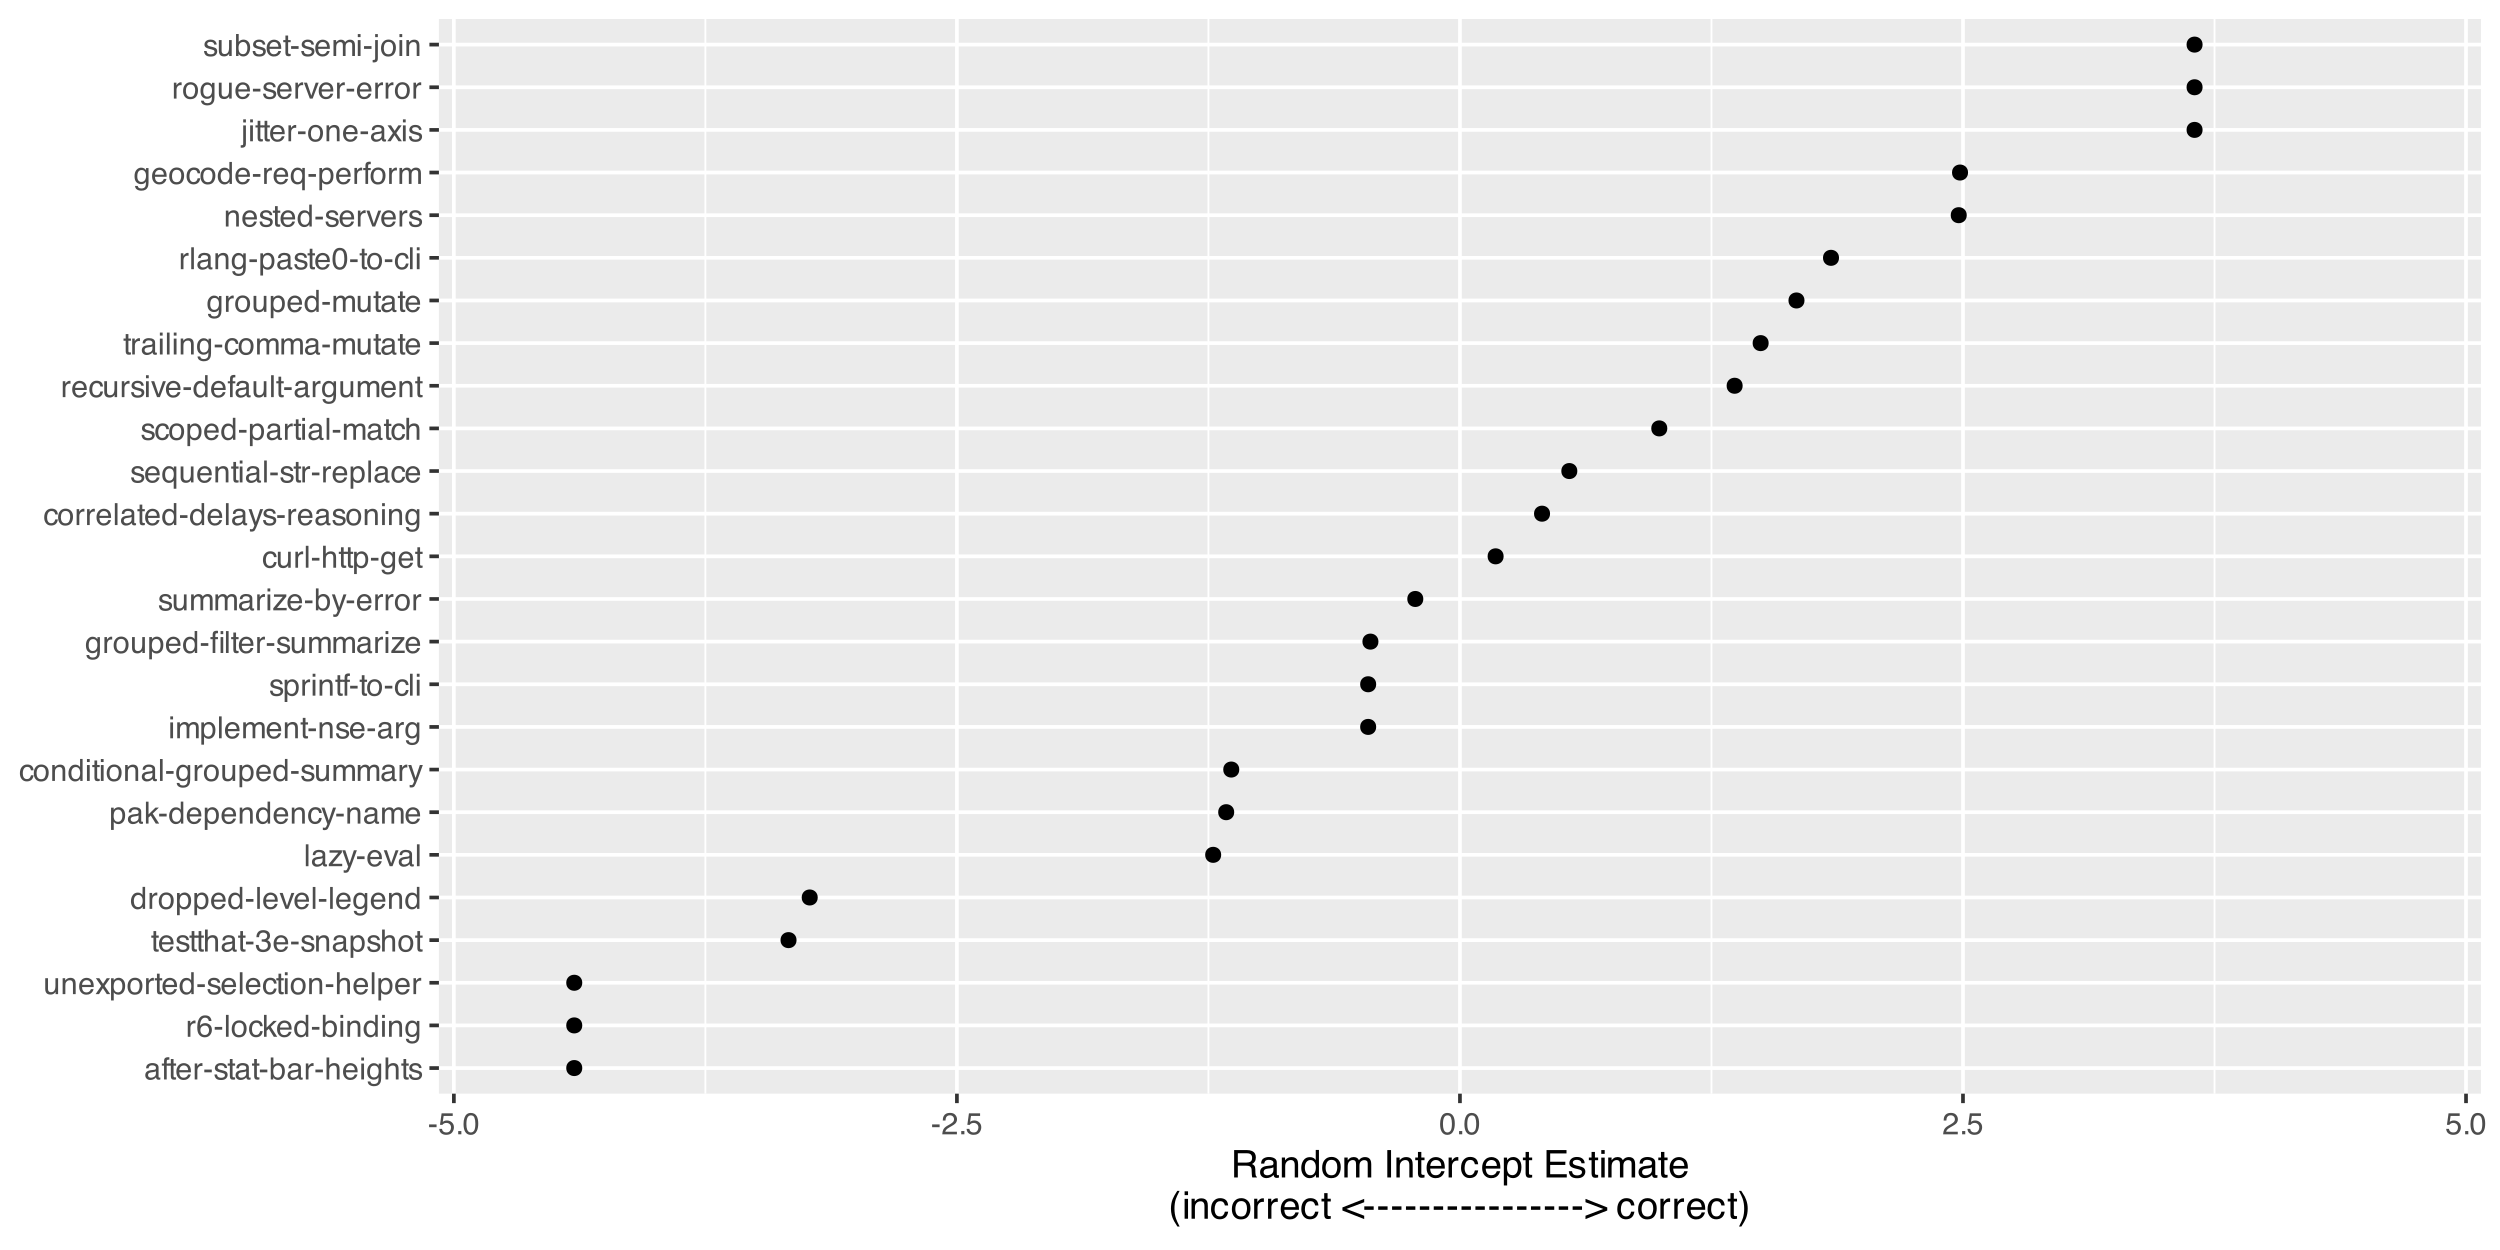 <?xml version="1.0" encoding="UTF-8"?>
<svg xmlns="http://www.w3.org/2000/svg" xmlns:xlink="http://www.w3.org/1999/xlink" width="720" height="360" viewBox="0 0 720 360">
<defs>
<g>
<g id="glyph-0-0">
<path d="M 0.281 0 L 0.281 -6.312 L 5.297 -6.312 L 5.297 0 Z M 4.5 -0.797 L 4.5 -5.516 L 1.078 -5.516 L 1.078 -0.797 Z M 4.5 -0.797 "/>
</g>
<g id="glyph-0-1">
<path d="M 1.156 -1.219 C 1.156 -1 1.238 -0.82 1.406 -0.688 C 1.57 -0.562 1.766 -0.5 1.984 -0.5 C 2.254 -0.5 2.52 -0.562 2.781 -0.688 C 3.207 -0.895 3.422 -1.238 3.422 -1.719 L 3.422 -2.344 C 3.328 -2.281 3.203 -2.227 3.047 -2.188 C 2.898 -2.145 2.754 -2.117 2.609 -2.109 L 2.141 -2.047 C 1.867 -2.004 1.66 -1.945 1.516 -1.875 C 1.273 -1.738 1.156 -1.52 1.156 -1.219 Z M 3.031 -2.781 C 3.207 -2.812 3.328 -2.891 3.391 -3.016 C 3.422 -3.078 3.438 -3.176 3.438 -3.312 C 3.438 -3.57 3.344 -3.758 3.156 -3.875 C 2.969 -4 2.703 -4.062 2.359 -4.062 C 1.953 -4.062 1.664 -3.953 1.5 -3.734 C 1.406 -3.609 1.344 -3.43 1.312 -3.203 L 0.594 -3.203 C 0.602 -3.766 0.785 -4.156 1.141 -4.375 C 1.492 -4.602 1.906 -4.719 2.375 -4.719 C 2.914 -4.719 3.352 -4.613 3.688 -4.406 C 4.02 -4.195 4.188 -3.875 4.188 -3.438 L 4.188 -0.797 C 4.188 -0.711 4.203 -0.645 4.234 -0.594 C 4.273 -0.551 4.348 -0.531 4.453 -0.531 C 4.484 -0.531 4.52 -0.531 4.562 -0.531 C 4.602 -0.531 4.648 -0.535 4.703 -0.547 L 4.703 0.016 C 4.578 0.055 4.484 0.078 4.422 0.078 C 4.359 0.086 4.273 0.094 4.172 0.094 C 3.898 0.094 3.707 0 3.594 -0.188 C 3.531 -0.281 3.484 -0.422 3.453 -0.609 C 3.297 -0.398 3.07 -0.219 2.781 -0.062 C 2.488 0.082 2.16 0.156 1.797 0.156 C 1.367 0.156 1.02 0.023 0.75 -0.234 C 0.488 -0.492 0.359 -0.816 0.359 -1.203 C 0.359 -1.629 0.488 -1.957 0.75 -2.188 C 1.02 -2.426 1.367 -2.578 1.797 -2.641 Z M 2.391 -4.719 Z M 2.391 -4.719 "/>
</g>
<g id="glyph-0-2">
<path d="M 0.766 -5.297 C 0.773 -5.617 0.828 -5.852 0.922 -6 C 1.109 -6.27 1.457 -6.406 1.969 -6.406 C 2.02 -6.406 2.07 -6.398 2.125 -6.391 C 2.176 -6.391 2.234 -6.391 2.297 -6.391 L 2.297 -5.672 C 2.211 -5.68 2.156 -5.688 2.125 -5.688 C 2.094 -5.688 2.055 -5.688 2.016 -5.688 C 1.785 -5.688 1.645 -5.625 1.594 -5.5 C 1.551 -5.383 1.531 -5.078 1.531 -4.578 L 2.297 -4.578 L 2.297 -3.969 L 1.531 -3.969 L 1.531 0 L 0.766 0 L 0.766 -3.969 L 0.125 -3.969 L 0.125 -4.578 L 0.766 -4.578 Z M 0.766 -5.297 "/>
</g>
<g id="glyph-0-3">
<path d="M 0.719 -5.891 L 1.5 -5.891 L 1.5 -4.594 L 2.234 -4.594 L 2.234 -3.969 L 1.5 -3.969 L 1.5 -0.969 C 1.5 -0.801 1.555 -0.691 1.672 -0.641 C 1.723 -0.609 1.82 -0.594 1.969 -0.594 C 2 -0.594 2.035 -0.594 2.078 -0.594 C 2.129 -0.594 2.18 -0.598 2.234 -0.609 L 2.234 0 C 2.148 0.02 2.055 0.035 1.953 0.047 C 1.859 0.066 1.758 0.078 1.656 0.078 C 1.289 0.078 1.039 -0.016 0.906 -0.203 C 0.781 -0.391 0.719 -0.629 0.719 -0.922 L 0.719 -3.969 L 0.094 -3.969 L 0.094 -4.594 L 0.719 -4.594 Z M 0.719 -5.891 "/>
</g>
<g id="glyph-0-4">
<path d="M 2.484 -4.703 C 2.805 -4.703 3.117 -4.625 3.422 -4.469 C 3.734 -4.32 3.969 -4.125 4.125 -3.875 C 4.281 -3.645 4.383 -3.375 4.438 -3.062 C 4.488 -2.852 4.516 -2.516 4.516 -2.047 L 1.141 -2.047 C 1.148 -1.586 1.258 -1.211 1.469 -0.922 C 1.676 -0.641 1.992 -0.5 2.422 -0.5 C 2.828 -0.5 3.148 -0.633 3.391 -0.906 C 3.523 -1.062 3.625 -1.238 3.688 -1.438 L 4.453 -1.438 C 4.43 -1.27 4.363 -1.082 4.25 -0.875 C 4.133 -0.664 4.004 -0.5 3.859 -0.375 C 3.629 -0.145 3.344 0.008 3 0.094 C 2.812 0.133 2.598 0.156 2.359 0.156 C 1.785 0.156 1.301 -0.051 0.906 -0.469 C 0.508 -0.883 0.312 -1.469 0.312 -2.219 C 0.312 -2.945 0.508 -3.539 0.906 -4 C 1.312 -4.469 1.836 -4.703 2.484 -4.703 Z M 3.719 -2.672 C 3.688 -3.004 3.613 -3.27 3.5 -3.469 C 3.281 -3.844 2.926 -4.031 2.438 -4.031 C 2.082 -4.031 1.785 -3.898 1.547 -3.641 C 1.305 -3.391 1.176 -3.066 1.156 -2.672 Z M 2.406 -4.719 Z M 2.406 -4.719 "/>
</g>
<g id="glyph-0-5">
<path d="M 0.594 -4.594 L 1.328 -4.594 L 1.328 -3.812 C 1.379 -3.957 1.523 -4.141 1.766 -4.359 C 2.004 -4.586 2.273 -4.703 2.578 -4.703 C 2.586 -4.703 2.609 -4.695 2.641 -4.688 C 2.68 -4.688 2.742 -4.688 2.828 -4.688 L 2.828 -3.859 C 2.773 -3.867 2.727 -3.875 2.688 -3.875 C 2.656 -3.883 2.617 -3.891 2.578 -3.891 C 2.18 -3.891 1.879 -3.766 1.672 -3.516 C 1.461 -3.266 1.359 -2.973 1.359 -2.641 L 1.359 0 L 0.594 0 Z M 0.594 -4.594 "/>
</g>
<g id="glyph-0-6">
<path d="M 0.359 -2.844 L 2.516 -2.844 L 2.516 -2.047 L 0.359 -2.047 Z M 0.359 -2.844 "/>
</g>
<g id="glyph-0-7">
<path d="M 1.031 -1.438 C 1.051 -1.188 1.113 -0.988 1.219 -0.844 C 1.414 -0.602 1.754 -0.484 2.234 -0.484 C 2.516 -0.484 2.766 -0.539 2.984 -0.656 C 3.203 -0.781 3.312 -0.973 3.312 -1.234 C 3.312 -1.43 3.223 -1.582 3.047 -1.688 C 2.941 -1.75 2.723 -1.82 2.391 -1.906 L 1.781 -2.062 C 1.383 -2.164 1.094 -2.273 0.906 -2.391 C 0.57 -2.598 0.406 -2.891 0.406 -3.266 C 0.406 -3.691 0.562 -4.039 0.875 -4.312 C 1.195 -4.582 1.617 -4.719 2.141 -4.719 C 2.836 -4.719 3.336 -4.516 3.641 -4.109 C 3.836 -3.848 3.93 -3.57 3.922 -3.281 L 3.203 -3.281 C 3.18 -3.457 3.117 -3.613 3.016 -3.75 C 2.836 -3.957 2.531 -4.062 2.094 -4.062 C 1.801 -4.062 1.578 -4.004 1.422 -3.891 C 1.273 -3.773 1.203 -3.629 1.203 -3.453 C 1.203 -3.254 1.301 -3.094 1.5 -2.969 C 1.613 -2.895 1.781 -2.832 2 -2.781 L 2.516 -2.656 C 3.066 -2.52 3.438 -2.391 3.625 -2.266 C 3.926 -2.066 4.078 -1.754 4.078 -1.328 C 4.078 -0.922 3.922 -0.566 3.609 -0.266 C 3.305 0.023 2.832 0.172 2.188 0.172 C 1.508 0.172 1.023 0.02 0.734 -0.281 C 0.453 -0.594 0.301 -0.977 0.281 -1.438 Z M 2.172 -4.719 Z M 2.172 -4.719 "/>
</g>
<g id="glyph-0-8">
<path d="M 0.5 -6.328 L 1.266 -6.328 L 1.266 -4.047 C 1.43 -4.266 1.629 -4.43 1.859 -4.547 C 2.098 -4.66 2.352 -4.719 2.625 -4.719 C 3.195 -4.719 3.66 -4.52 4.016 -4.125 C 4.379 -3.738 4.562 -3.16 4.562 -2.391 C 4.562 -1.66 4.383 -1.055 4.031 -0.578 C 3.676 -0.098 3.188 0.141 2.562 0.141 C 2.219 0.141 1.922 0.055 1.672 -0.109 C 1.535 -0.203 1.383 -0.363 1.219 -0.594 L 1.219 0 L 0.5 0 Z M 2.516 -0.531 C 2.93 -0.531 3.242 -0.695 3.453 -1.031 C 3.66 -1.363 3.766 -1.801 3.766 -2.344 C 3.766 -2.832 3.66 -3.234 3.453 -3.547 C 3.242 -3.867 2.938 -4.031 2.531 -4.031 C 2.188 -4.031 1.879 -3.898 1.609 -3.641 C 1.348 -3.379 1.219 -2.945 1.219 -2.344 C 1.219 -1.914 1.27 -1.566 1.375 -1.297 C 1.582 -0.785 1.961 -0.531 2.516 -0.531 Z M 2.516 -0.531 "/>
</g>
<g id="glyph-0-9">
<path d="M 0.562 -6.328 L 1.344 -6.328 L 1.344 -3.984 C 1.52 -4.211 1.68 -4.375 1.828 -4.469 C 2.078 -4.633 2.391 -4.719 2.766 -4.719 C 3.43 -4.719 3.883 -4.484 4.125 -4.016 C 4.25 -3.754 4.312 -3.398 4.312 -2.953 L 4.312 0 L 3.516 0 L 3.516 -2.906 C 3.516 -3.238 3.473 -3.484 3.391 -3.641 C 3.254 -3.891 2.992 -4.016 2.609 -4.016 C 2.285 -4.016 1.992 -3.906 1.734 -3.688 C 1.473 -3.469 1.344 -3.051 1.344 -2.438 L 1.344 0 L 0.562 0 Z M 0.562 -6.328 "/>
</g>
<g id="glyph-0-10">
<path d="M 0.562 -4.578 L 1.359 -4.578 L 1.359 0 L 0.562 0 Z M 0.562 -6.312 L 1.359 -6.312 L 1.359 -5.438 L 0.562 -5.438 Z M 0.562 -6.312 "/>
</g>
<g id="glyph-0-11">
<path d="M 2.188 -4.688 C 2.551 -4.688 2.867 -4.598 3.141 -4.422 C 3.285 -4.316 3.43 -4.172 3.578 -3.984 L 3.578 -4.562 L 4.297 -4.562 L 4.297 -0.375 C 4.297 0.207 4.207 0.672 4.031 1.016 C 3.719 1.641 3.113 1.953 2.219 1.953 C 1.727 1.953 1.312 1.836 0.969 1.609 C 0.633 1.391 0.445 1.047 0.406 0.578 L 1.188 0.578 C 1.227 0.773 1.301 0.93 1.406 1.047 C 1.582 1.223 1.859 1.312 2.234 1.312 C 2.828 1.312 3.219 1.098 3.406 0.672 C 3.508 0.43 3.555 -0.004 3.547 -0.641 C 3.391 -0.398 3.203 -0.223 2.984 -0.109 C 2.773 0.004 2.488 0.062 2.125 0.062 C 1.633 0.062 1.203 -0.113 0.828 -0.469 C 0.453 -0.82 0.266 -1.41 0.266 -2.234 C 0.266 -3.004 0.453 -3.602 0.828 -4.031 C 1.203 -4.469 1.656 -4.688 2.188 -4.688 Z M 3.578 -2.312 C 3.578 -2.883 3.457 -3.305 3.219 -3.578 C 2.988 -3.859 2.691 -4 2.328 -4 C 1.785 -4 1.414 -3.742 1.219 -3.234 C 1.113 -2.961 1.062 -2.609 1.062 -2.172 C 1.062 -1.648 1.164 -1.254 1.375 -0.984 C 1.582 -0.711 1.863 -0.578 2.219 -0.578 C 2.77 -0.578 3.16 -0.828 3.391 -1.328 C 3.516 -1.609 3.578 -1.938 3.578 -2.312 Z M 2.281 -4.719 Z M 2.281 -4.719 "/>
</g>
<g id="glyph-0-12">
<path d="M 2.578 -6.172 C 3.266 -6.172 3.742 -5.992 4.016 -5.641 C 4.285 -5.285 4.422 -4.922 4.422 -4.547 L 3.656 -4.547 C 3.602 -4.785 3.531 -4.973 3.438 -5.109 C 3.25 -5.367 2.961 -5.5 2.578 -5.5 C 2.148 -5.5 1.805 -5.297 1.547 -4.891 C 1.297 -4.492 1.156 -3.926 1.125 -3.188 C 1.301 -3.445 1.523 -3.641 1.797 -3.766 C 2.047 -3.879 2.32 -3.938 2.625 -3.938 C 3.133 -3.938 3.582 -3.77 3.969 -3.438 C 4.352 -3.113 4.547 -2.625 4.547 -1.969 C 4.547 -1.414 4.363 -0.922 4 -0.484 C 3.633 -0.055 3.117 0.156 2.453 0.156 C 1.867 0.156 1.367 -0.062 0.953 -0.5 C 0.535 -0.938 0.328 -1.672 0.328 -2.703 C 0.328 -3.461 0.422 -4.109 0.609 -4.641 C 0.961 -5.66 1.617 -6.172 2.578 -6.172 Z M 2.516 -0.531 C 2.922 -0.531 3.223 -0.664 3.422 -0.938 C 3.629 -1.207 3.734 -1.531 3.734 -1.906 C 3.734 -2.219 3.641 -2.516 3.453 -2.797 C 3.273 -3.086 2.953 -3.234 2.484 -3.234 C 2.148 -3.234 1.859 -3.125 1.609 -2.906 C 1.359 -2.688 1.234 -2.352 1.234 -1.906 C 1.234 -1.52 1.344 -1.191 1.562 -0.922 C 1.789 -0.66 2.109 -0.531 2.516 -0.531 Z M 2.516 -0.531 "/>
</g>
<g id="glyph-0-13">
<path d="M 0.594 -6.312 L 1.359 -6.312 L 1.359 0 L 0.594 0 Z M 0.594 -6.312 "/>
</g>
<g id="glyph-0-14">
<path d="M 2.391 -0.5 C 2.898 -0.5 3.25 -0.691 3.438 -1.078 C 3.633 -1.461 3.734 -1.895 3.734 -2.375 C 3.734 -2.801 3.664 -3.148 3.531 -3.422 C 3.312 -3.848 2.938 -4.062 2.406 -4.062 C 1.926 -4.062 1.578 -3.879 1.359 -3.516 C 1.148 -3.16 1.047 -2.727 1.047 -2.219 C 1.047 -1.727 1.148 -1.316 1.359 -0.984 C 1.578 -0.66 1.922 -0.5 2.391 -0.5 Z M 2.422 -4.734 C 3.016 -4.734 3.516 -4.535 3.922 -4.141 C 4.336 -3.742 4.547 -3.16 4.547 -2.391 C 4.547 -1.648 4.363 -1.035 4 -0.547 C 3.633 -0.066 3.07 0.172 2.312 0.172 C 1.688 0.172 1.188 -0.039 0.812 -0.469 C 0.438 -0.895 0.25 -1.473 0.25 -2.203 C 0.25 -2.973 0.445 -3.586 0.844 -4.047 C 1.238 -4.504 1.766 -4.734 2.422 -4.734 Z M 2.391 -4.719 Z M 2.391 -4.719 "/>
</g>
<g id="glyph-0-15">
<path d="M 2.344 -4.734 C 2.863 -4.734 3.285 -4.609 3.609 -4.359 C 3.93 -4.109 4.125 -3.672 4.188 -3.047 L 3.438 -3.047 C 3.395 -3.336 3.289 -3.578 3.125 -3.766 C 2.957 -3.953 2.695 -4.047 2.344 -4.047 C 1.852 -4.047 1.5 -3.801 1.281 -3.312 C 1.145 -3.008 1.078 -2.629 1.078 -2.172 C 1.078 -1.703 1.172 -1.312 1.359 -1 C 1.555 -0.688 1.867 -0.531 2.297 -0.531 C 2.609 -0.531 2.859 -0.625 3.047 -0.812 C 3.234 -1.008 3.363 -1.281 3.438 -1.625 L 4.188 -1.625 C 4.102 -1.02 3.891 -0.57 3.547 -0.281 C 3.203 0 2.766 0.141 2.234 0.141 C 1.629 0.141 1.145 -0.078 0.781 -0.516 C 0.426 -0.961 0.25 -1.516 0.25 -2.172 C 0.25 -2.984 0.445 -3.613 0.844 -4.062 C 1.238 -4.508 1.738 -4.734 2.344 -4.734 Z M 2.219 -4.719 Z M 2.219 -4.719 "/>
</g>
<g id="glyph-0-16">
<path d="M 0.547 -6.312 L 1.297 -6.312 L 1.297 -2.641 L 3.281 -4.594 L 4.266 -4.594 L 2.5 -2.875 L 4.359 0 L 3.375 0 L 1.938 -2.312 L 1.297 -1.734 L 1.297 0 L 0.547 0 Z M 0.547 -6.312 "/>
</g>
<g id="glyph-0-17">
<path d="M 1.062 -2.25 C 1.062 -1.75 1.164 -1.332 1.375 -1 C 1.582 -0.676 1.914 -0.516 2.375 -0.516 C 2.727 -0.516 3.02 -0.664 3.25 -0.969 C 3.488 -1.281 3.609 -1.723 3.609 -2.297 C 3.609 -2.879 3.488 -3.305 3.25 -3.578 C 3.008 -3.859 2.711 -4 2.359 -4 C 1.973 -4 1.66 -3.848 1.422 -3.547 C 1.18 -3.254 1.062 -2.82 1.062 -2.25 Z M 2.219 -4.688 C 2.57 -4.688 2.867 -4.609 3.109 -4.453 C 3.242 -4.367 3.398 -4.219 3.578 -4 L 3.578 -6.328 L 4.312 -6.328 L 4.312 0 L 3.625 0 L 3.625 -0.641 C 3.438 -0.359 3.219 -0.156 2.969 -0.031 C 2.727 0.094 2.453 0.156 2.141 0.156 C 1.617 0.156 1.172 -0.055 0.797 -0.484 C 0.422 -0.91 0.234 -1.484 0.234 -2.203 C 0.234 -2.867 0.406 -3.445 0.75 -3.938 C 1.094 -4.438 1.582 -4.688 2.219 -4.688 Z M 2.219 -4.688 "/>
</g>
<g id="glyph-0-18">
<path d="M 0.562 -4.594 L 1.297 -4.594 L 1.297 -3.953 C 1.516 -4.211 1.742 -4.398 1.984 -4.516 C 2.234 -4.641 2.508 -4.703 2.812 -4.703 C 3.457 -4.703 3.895 -4.473 4.125 -4.016 C 4.25 -3.766 4.312 -3.41 4.312 -2.953 L 4.312 0 L 3.531 0 L 3.531 -2.906 C 3.531 -3.176 3.488 -3.398 3.406 -3.578 C 3.27 -3.859 3.02 -4 2.656 -4 C 2.477 -4 2.328 -3.984 2.203 -3.953 C 1.992 -3.891 1.812 -3.766 1.656 -3.578 C 1.52 -3.422 1.43 -3.258 1.391 -3.094 C 1.359 -2.938 1.344 -2.707 1.344 -2.406 L 1.344 0 L 0.562 0 Z M 2.391 -4.719 Z M 2.391 -4.719 "/>
</g>
<g id="glyph-0-19">
<path d="M 1.344 -4.594 L 1.344 -1.547 C 1.344 -1.305 1.379 -1.113 1.453 -0.969 C 1.586 -0.695 1.844 -0.562 2.219 -0.562 C 2.758 -0.562 3.125 -0.801 3.312 -1.281 C 3.426 -1.539 3.484 -1.895 3.484 -2.344 L 3.484 -4.594 L 4.25 -4.594 L 4.25 0 L 3.516 0 L 3.531 -0.672 C 3.426 -0.504 3.301 -0.359 3.156 -0.234 C 2.863 0.004 2.504 0.125 2.078 0.125 C 1.422 0.125 0.977 -0.094 0.75 -0.531 C 0.613 -0.77 0.547 -1.082 0.547 -1.469 L 0.547 -4.594 Z M 2.406 -4.719 Z M 2.406 -4.719 "/>
</g>
<g id="glyph-0-20">
<path d="M 0.125 -4.594 L 1.125 -4.594 L 2.188 -2.984 L 3.25 -4.594 L 4.203 -4.578 L 2.641 -2.359 L 4.266 0 L 3.281 0 L 2.141 -1.734 L 1.031 0 L 0.047 0 L 1.672 -2.359 Z M 0.125 -4.594 "/>
</g>
<g id="glyph-0-21">
<path d="M 2.516 -0.516 C 2.867 -0.516 3.164 -0.664 3.406 -0.969 C 3.645 -1.27 3.766 -1.723 3.766 -2.328 C 3.766 -2.691 3.711 -3.004 3.609 -3.266 C 3.41 -3.773 3.047 -4.031 2.516 -4.031 C 1.973 -4.031 1.602 -3.766 1.406 -3.234 C 1.301 -2.941 1.25 -2.578 1.25 -2.141 C 1.25 -1.785 1.301 -1.484 1.406 -1.234 C 1.602 -0.754 1.973 -0.516 2.516 -0.516 Z M 0.5 -4.578 L 1.266 -4.578 L 1.266 -3.969 C 1.41 -4.176 1.578 -4.336 1.766 -4.453 C 2.023 -4.629 2.332 -4.719 2.688 -4.719 C 3.207 -4.719 3.648 -4.516 4.016 -4.109 C 4.379 -3.711 4.562 -3.145 4.562 -2.406 C 4.562 -1.395 4.297 -0.676 3.766 -0.25 C 3.43 0.02 3.047 0.156 2.609 0.156 C 2.266 0.156 1.973 0.074 1.734 -0.078 C 1.598 -0.16 1.445 -0.305 1.281 -0.516 L 1.281 1.828 L 0.5 1.828 Z M 0.5 -4.578 "/>
</g>
<g id="glyph-0-22">
<path d="M 2.281 0.172 C 1.551 0.172 1.02 -0.023 0.688 -0.422 C 0.363 -0.828 0.203 -1.316 0.203 -1.891 L 1.016 -1.891 C 1.047 -1.492 1.117 -1.203 1.234 -1.016 C 1.441 -0.691 1.805 -0.531 2.328 -0.531 C 2.734 -0.531 3.055 -0.641 3.297 -0.859 C 3.547 -1.078 3.672 -1.359 3.672 -1.703 C 3.672 -2.129 3.539 -2.426 3.281 -2.594 C 3.031 -2.758 2.672 -2.844 2.203 -2.844 C 2.148 -2.844 2.098 -2.844 2.047 -2.844 C 1.992 -2.844 1.941 -2.844 1.891 -2.844 L 1.891 -3.516 C 1.973 -3.516 2.039 -3.508 2.094 -3.5 C 2.145 -3.5 2.203 -3.5 2.266 -3.5 C 2.555 -3.5 2.797 -3.547 2.984 -3.641 C 3.305 -3.797 3.469 -4.082 3.469 -4.5 C 3.469 -4.801 3.359 -5.035 3.141 -5.203 C 2.922 -5.367 2.672 -5.453 2.391 -5.453 C 1.867 -5.453 1.508 -5.281 1.312 -4.938 C 1.207 -4.75 1.145 -4.477 1.125 -4.125 L 0.359 -4.125 C 0.359 -4.582 0.453 -4.973 0.641 -5.297 C 0.953 -5.867 1.504 -6.156 2.297 -6.156 C 2.93 -6.156 3.422 -6.016 3.766 -5.734 C 4.109 -5.461 4.281 -5.062 4.281 -4.531 C 4.281 -4.145 4.176 -3.836 3.969 -3.609 C 3.844 -3.461 3.68 -3.348 3.484 -3.266 C 3.805 -3.172 4.055 -3 4.234 -2.75 C 4.422 -2.5 4.516 -2.191 4.516 -1.828 C 4.516 -1.234 4.316 -0.75 3.922 -0.375 C 3.535 -0.008 2.988 0.172 2.281 0.172 Z M 2.281 0.172 "/>
</g>
<g id="glyph-0-23">
<path d="M 0.938 -4.594 L 2.172 -0.859 L 3.453 -4.594 L 4.297 -4.594 L 2.562 0 L 1.75 0 L 0.047 -4.594 Z M 0.938 -4.594 "/>
</g>
<g id="glyph-0-24">
<path d="M 0.219 -0.609 L 2.953 -3.906 L 0.422 -3.906 L 0.422 -4.594 L 3.984 -4.594 L 3.984 -3.969 L 1.281 -0.688 L 4.078 -0.688 L 4.078 0 L 0.219 0 Z M 2.219 -4.719 Z M 2.219 -4.719 "/>
</g>
<g id="glyph-0-25">
<path d="M 3.438 -4.594 L 4.297 -4.594 C 4.18 -4.301 3.938 -3.629 3.562 -2.578 C 3.289 -1.785 3.055 -1.145 2.859 -0.656 C 2.41 0.52 2.094 1.238 1.906 1.5 C 1.727 1.758 1.414 1.891 0.969 1.891 C 0.863 1.891 0.781 1.883 0.719 1.875 C 0.664 1.863 0.594 1.848 0.5 1.828 L 0.5 1.125 C 0.633 1.156 0.734 1.176 0.797 1.188 C 0.859 1.195 0.91 1.203 0.953 1.203 C 1.098 1.203 1.203 1.176 1.266 1.125 C 1.336 1.082 1.395 1.023 1.438 0.953 C 1.457 0.93 1.508 0.812 1.594 0.594 C 1.688 0.383 1.754 0.234 1.797 0.141 L 0.094 -4.594 L 0.969 -4.594 L 2.203 -0.859 Z M 2.188 -4.719 Z M 2.188 -4.719 "/>
</g>
<g id="glyph-0-26">
<path d="M 0.562 -4.594 L 1.328 -4.594 L 1.328 -3.953 C 1.516 -4.172 1.68 -4.332 1.828 -4.438 C 2.086 -4.613 2.379 -4.703 2.703 -4.703 C 3.066 -4.703 3.359 -4.613 3.578 -4.438 C 3.703 -4.332 3.816 -4.18 3.922 -3.984 C 4.098 -4.223 4.301 -4.398 4.531 -4.516 C 4.758 -4.641 5.02 -4.703 5.312 -4.703 C 5.926 -4.703 6.348 -4.477 6.578 -4.031 C 6.691 -3.789 6.75 -3.469 6.75 -3.062 L 6.75 0 L 5.953 0 L 5.953 -3.203 C 5.953 -3.504 5.875 -3.711 5.719 -3.828 C 5.57 -3.941 5.383 -4 5.156 -4 C 4.852 -4 4.594 -3.895 4.375 -3.688 C 4.156 -3.488 4.047 -3.148 4.047 -2.672 L 4.047 0 L 3.266 0 L 3.266 -3 C 3.266 -3.312 3.227 -3.539 3.156 -3.688 C 3.039 -3.895 2.82 -4 2.5 -4 C 2.207 -4 1.941 -3.883 1.703 -3.656 C 1.461 -3.438 1.344 -3.031 1.344 -2.438 L 1.344 0 L 0.562 0 Z M 0.562 -4.594 "/>
</g>
<g id="glyph-0-27">
<path d="M 0.766 -5.297 C 0.773 -5.617 0.828 -5.852 0.922 -6 C 1.109 -6.27 1.457 -6.406 1.969 -6.406 C 2.02 -6.406 2.07 -6.398 2.125 -6.391 C 2.176 -6.391 2.234 -6.391 2.297 -6.391 L 2.297 -5.672 C 2.211 -5.68 2.156 -5.688 2.125 -5.688 C 2.094 -5.688 2.055 -5.688 2.016 -5.688 C 1.785 -5.688 1.645 -5.625 1.594 -5.5 C 1.551 -5.383 1.531 -5.078 1.531 -4.578 L 2.297 -4.578 L 2.297 -3.969 L 1.531 -3.969 L 1.531 0 L 0.766 0 L 0.766 -3.969 L 0.125 -3.969 L 0.125 -4.578 L 0.766 -4.578 Z M 3.047 -5.438 L 3.047 -6.312 L 3.812 -6.312 L 3.812 -5.438 Z M 3.047 -4.578 L 3.812 -4.578 L 3.812 0 L 3.047 0 Z M 3.047 -4.578 "/>
</g>
<g id="glyph-0-28">
<path d="M 1.062 -2.234 C 1.062 -1.836 1.117 -1.504 1.234 -1.234 C 1.43 -0.754 1.785 -0.516 2.297 -0.516 C 2.828 -0.516 3.195 -0.77 3.406 -1.281 C 3.52 -1.551 3.578 -1.906 3.578 -2.344 C 3.578 -2.738 3.516 -3.07 3.391 -3.344 C 3.18 -3.789 2.812 -4.016 2.281 -4.016 C 1.945 -4.016 1.66 -3.867 1.422 -3.578 C 1.18 -3.297 1.062 -2.848 1.062 -2.234 Z M 2.203 -4.703 C 2.586 -4.703 2.91 -4.609 3.172 -4.422 C 3.316 -4.316 3.453 -4.16 3.578 -3.953 L 3.578 -4.594 L 4.312 -4.594 L 4.312 1.828 L 3.547 1.828 L 3.547 -0.531 C 3.41 -0.32 3.227 -0.156 3 -0.031 C 2.77 0.082 2.488 0.141 2.156 0.141 C 1.664 0.141 1.223 -0.047 0.828 -0.422 C 0.441 -0.805 0.25 -1.395 0.25 -2.188 C 0.25 -2.914 0.43 -3.516 0.797 -3.984 C 1.16 -4.461 1.629 -4.703 2.203 -4.703 Z M 2.203 -4.703 "/>
</g>
<g id="glyph-0-29">
<path d="M 2.375 -6.156 C 3.176 -6.156 3.754 -5.828 4.109 -5.172 C 4.379 -4.66 4.516 -3.961 4.516 -3.078 C 4.516 -2.242 4.391 -1.555 4.141 -1.016 C 3.785 -0.223 3.195 0.172 2.375 0.172 C 1.633 0.172 1.082 -0.148 0.719 -0.797 C 0.426 -1.328 0.281 -2.047 0.281 -2.953 C 0.281 -3.648 0.367 -4.25 0.547 -4.75 C 0.879 -5.688 1.488 -6.156 2.375 -6.156 Z M 2.375 -0.531 C 2.77 -0.531 3.086 -0.707 3.328 -1.062 C 3.566 -1.426 3.688 -2.086 3.688 -3.047 C 3.688 -3.754 3.598 -4.332 3.422 -4.781 C 3.254 -5.227 2.922 -5.453 2.422 -5.453 C 1.973 -5.453 1.641 -5.238 1.422 -4.812 C 1.211 -4.383 1.109 -3.754 1.109 -2.922 C 1.109 -2.297 1.176 -1.789 1.312 -1.406 C 1.52 -0.82 1.875 -0.531 2.375 -0.531 Z M 2.375 -0.531 "/>
</g>
<g id="glyph-0-30">
<path d="M 1.344 -5.422 L 0.562 -5.422 L 0.562 -6.312 L 1.344 -6.312 Z M -0.156 1.156 C 0.184 1.145 0.391 1.113 0.453 1.062 C 0.523 1.02 0.562 0.863 0.562 0.594 L 0.562 -4.578 L 1.344 -4.578 L 1.344 0.688 C 1.344 1.02 1.285 1.27 1.172 1.438 C 0.992 1.719 0.656 1.859 0.156 1.859 C 0.113 1.859 0.07 1.852 0.031 1.844 C -0.008 1.844 -0.07 1.836 -0.156 1.828 Z M -0.156 1.156 "/>
</g>
<g id="glyph-0-31">
<path d="M 1.094 -1.562 C 1.133 -1.125 1.336 -0.82 1.703 -0.656 C 1.879 -0.57 2.094 -0.531 2.344 -0.531 C 2.801 -0.531 3.141 -0.676 3.359 -0.969 C 3.578 -1.258 3.688 -1.582 3.688 -1.938 C 3.688 -2.363 3.555 -2.691 3.297 -2.922 C 3.035 -3.16 2.719 -3.281 2.344 -3.281 C 2.082 -3.281 1.852 -3.227 1.656 -3.125 C 1.469 -3.02 1.305 -2.879 1.172 -2.703 L 0.5 -2.734 L 0.969 -6.047 L 4.172 -6.047 L 4.172 -5.297 L 1.562 -5.297 L 1.297 -3.594 C 1.43 -3.695 1.566 -3.773 1.703 -3.828 C 1.93 -3.93 2.195 -3.984 2.5 -3.984 C 3.062 -3.984 3.535 -3.801 3.922 -3.438 C 4.316 -3.07 4.516 -2.609 4.516 -2.047 C 4.516 -1.461 4.332 -0.945 3.969 -0.5 C 3.613 -0.062 3.047 0.156 2.266 0.156 C 1.754 0.156 1.305 0.012 0.922 -0.266 C 0.547 -0.547 0.332 -0.977 0.281 -1.562 Z M 1.094 -1.562 "/>
</g>
<g id="glyph-0-32">
<path d="M 0.75 -0.938 L 1.656 -0.938 L 1.656 0 L 0.75 0 Z M 0.75 -0.938 "/>
</g>
<g id="glyph-0-33">
<path d="M 0.281 0 C 0.301 -0.531 0.406 -0.988 0.594 -1.375 C 0.789 -1.77 1.164 -2.129 1.719 -2.453 L 2.547 -2.922 C 2.91 -3.141 3.164 -3.328 3.312 -3.484 C 3.551 -3.711 3.672 -3.984 3.672 -4.297 C 3.672 -4.648 3.562 -4.93 3.344 -5.141 C 3.133 -5.359 2.848 -5.469 2.484 -5.469 C 1.961 -5.469 1.598 -5.266 1.391 -4.859 C 1.285 -4.648 1.227 -4.352 1.219 -3.969 L 0.422 -3.969 C 0.43 -4.5 0.531 -4.938 0.719 -5.281 C 1.051 -5.875 1.645 -6.172 2.5 -6.172 C 3.195 -6.172 3.707 -5.977 4.031 -5.594 C 4.363 -5.219 4.531 -4.797 4.531 -4.328 C 4.531 -3.836 4.352 -3.414 4 -3.062 C 3.801 -2.863 3.441 -2.617 2.922 -2.328 L 2.344 -2 C 2.062 -1.844 1.836 -1.695 1.672 -1.562 C 1.391 -1.312 1.211 -1.035 1.141 -0.734 L 4.5 -0.734 L 4.5 0 Z M 0.281 0 "/>
</g>
<g id="glyph-1-0">
<path d="M 0.359 0 L 0.359 -7.891 L 6.625 -7.891 L 6.625 0 Z M 5.625 -0.984 L 5.625 -6.906 L 1.344 -6.906 L 1.344 -0.984 Z M 5.625 -0.984 "/>
</g>
<g id="glyph-1-1">
<path d="M 4.5 -4.281 C 5.008 -4.281 5.41 -4.379 5.703 -4.578 C 5.992 -4.773 6.141 -5.133 6.141 -5.656 C 6.141 -6.219 5.93 -6.602 5.516 -6.812 C 5.297 -6.914 5.004 -6.969 4.641 -6.969 L 2.031 -6.969 L 2.031 -4.281 Z M 0.969 -7.891 L 4.625 -7.891 C 5.219 -7.891 5.711 -7.801 6.109 -7.625 C 6.848 -7.289 7.219 -6.672 7.219 -5.766 C 7.219 -5.285 7.117 -4.895 6.922 -4.594 C 6.734 -4.301 6.461 -4.062 6.109 -3.875 C 6.41 -3.75 6.641 -3.582 6.797 -3.375 C 6.953 -3.176 7.039 -2.848 7.062 -2.391 L 7.094 -1.328 C 7.102 -1.023 7.129 -0.801 7.172 -0.656 C 7.234 -0.406 7.348 -0.242 7.516 -0.172 L 7.516 0 L 6.203 0 C 6.172 -0.07 6.145 -0.16 6.125 -0.266 C 6.102 -0.367 6.082 -0.578 6.062 -0.891 L 6 -2.203 C 5.977 -2.711 5.789 -3.055 5.438 -3.234 C 5.227 -3.336 4.906 -3.391 4.469 -3.391 L 2.031 -3.391 L 2.031 0 L 0.969 0 Z M 0.969 -7.891 "/>
</g>
<g id="glyph-1-2">
<path d="M 1.453 -1.531 C 1.453 -1.25 1.551 -1.023 1.75 -0.859 C 1.957 -0.703 2.203 -0.625 2.484 -0.625 C 2.816 -0.625 3.145 -0.703 3.469 -0.859 C 4.008 -1.117 4.281 -1.551 4.281 -2.156 L 4.281 -2.922 C 4.156 -2.848 4 -2.785 3.812 -2.734 C 3.633 -2.691 3.453 -2.656 3.266 -2.625 L 2.688 -2.562 C 2.332 -2.508 2.066 -2.438 1.891 -2.344 C 1.598 -2.164 1.453 -1.895 1.453 -1.531 Z M 3.797 -3.484 C 4.016 -3.516 4.16 -3.609 4.234 -3.766 C 4.273 -3.848 4.297 -3.973 4.297 -4.141 C 4.297 -4.461 4.176 -4.695 3.938 -4.844 C 3.707 -5 3.375 -5.078 2.938 -5.078 C 2.438 -5.078 2.082 -4.941 1.875 -4.672 C 1.75 -4.516 1.672 -4.289 1.641 -4 L 0.734 -4 C 0.754 -4.707 0.984 -5.195 1.422 -5.469 C 1.867 -5.75 2.383 -5.891 2.969 -5.891 C 3.645 -5.891 4.191 -5.758 4.609 -5.5 C 5.035 -5.25 5.25 -4.848 5.25 -4.297 L 5.25 -0.984 C 5.25 -0.891 5.266 -0.812 5.297 -0.75 C 5.336 -0.688 5.426 -0.656 5.562 -0.656 C 5.602 -0.656 5.648 -0.656 5.703 -0.656 C 5.766 -0.664 5.82 -0.676 5.875 -0.688 L 5.875 0.031 C 5.727 0.07 5.613 0.098 5.531 0.109 C 5.457 0.117 5.352 0.125 5.219 0.125 C 4.883 0.125 4.641 0.004 4.484 -0.234 C 4.41 -0.359 4.359 -0.535 4.328 -0.766 C 4.129 -0.504 3.844 -0.281 3.469 -0.094 C 3.102 0.09 2.695 0.188 2.25 0.188 C 1.719 0.188 1.281 0.023 0.938 -0.297 C 0.602 -0.617 0.438 -1.023 0.438 -1.516 C 0.438 -2.047 0.602 -2.457 0.938 -2.75 C 1.27 -3.039 1.707 -3.223 2.25 -3.297 Z M 2.984 -5.891 Z M 2.984 -5.891 "/>
</g>
<g id="glyph-1-3">
<path d="M 0.703 -5.75 L 1.625 -5.75 L 1.625 -4.938 C 1.895 -5.27 2.18 -5.508 2.484 -5.656 C 2.797 -5.801 3.133 -5.875 3.5 -5.875 C 4.32 -5.875 4.875 -5.594 5.156 -5.031 C 5.312 -4.719 5.391 -4.27 5.391 -3.688 L 5.391 0 L 4.422 0 L 4.422 -3.625 C 4.422 -3.977 4.367 -4.258 4.266 -4.469 C 4.086 -4.832 3.773 -5.016 3.328 -5.016 C 3.098 -5.016 2.91 -4.988 2.766 -4.938 C 2.492 -4.863 2.258 -4.707 2.062 -4.469 C 1.906 -4.281 1.801 -4.082 1.75 -3.875 C 1.695 -3.676 1.672 -3.391 1.672 -3.016 L 1.672 0 L 0.703 0 Z M 2.984 -5.891 Z M 2.984 -5.891 "/>
</g>
<g id="glyph-1-4">
<path d="M 1.328 -2.812 C 1.328 -2.195 1.457 -1.68 1.719 -1.266 C 1.977 -0.848 2.395 -0.641 2.969 -0.641 C 3.414 -0.641 3.781 -0.832 4.062 -1.219 C 4.352 -1.602 4.5 -2.156 4.5 -2.875 C 4.5 -3.602 4.348 -4.141 4.047 -4.484 C 3.754 -4.836 3.391 -5.016 2.953 -5.016 C 2.473 -5.016 2.082 -4.828 1.781 -4.453 C 1.477 -4.078 1.328 -3.531 1.328 -2.812 Z M 2.781 -5.859 C 3.219 -5.859 3.586 -5.766 3.891 -5.578 C 4.055 -5.473 4.25 -5.285 4.469 -5.016 L 4.469 -7.922 L 5.391 -7.922 L 5.391 0 L 4.531 0 L 4.531 -0.797 C 4.301 -0.441 4.031 -0.188 3.719 -0.031 C 3.414 0.121 3.066 0.203 2.672 0.203 C 2.023 0.203 1.469 -0.062 1 -0.594 C 0.531 -1.133 0.297 -1.852 0.297 -2.75 C 0.297 -3.594 0.508 -4.32 0.938 -4.938 C 1.363 -5.551 1.977 -5.859 2.781 -5.859 Z M 2.781 -5.859 "/>
</g>
<g id="glyph-1-5">
<path d="M 2.984 -0.625 C 3.629 -0.625 4.07 -0.863 4.312 -1.344 C 4.551 -1.832 4.672 -2.375 4.672 -2.969 C 4.672 -3.508 4.582 -3.945 4.406 -4.281 C 4.133 -4.812 3.664 -5.078 3 -5.078 C 2.406 -5.078 1.973 -4.848 1.703 -4.391 C 1.441 -3.941 1.312 -3.398 1.312 -2.766 C 1.312 -2.148 1.441 -1.641 1.703 -1.234 C 1.973 -0.828 2.398 -0.625 2.984 -0.625 Z M 3.031 -5.922 C 3.77 -5.922 4.395 -5.672 4.906 -5.172 C 5.414 -4.68 5.672 -3.957 5.672 -3 C 5.672 -2.07 5.445 -1.305 5 -0.703 C 4.551 -0.098 3.852 0.203 2.906 0.203 C 2.113 0.203 1.484 -0.062 1.016 -0.594 C 0.547 -1.125 0.312 -1.844 0.312 -2.75 C 0.312 -3.719 0.555 -4.488 1.047 -5.062 C 1.535 -5.633 2.195 -5.922 3.031 -5.922 Z M 3 -5.891 Z M 3 -5.891 "/>
</g>
<g id="glyph-1-6">
<path d="M 0.703 -5.75 L 1.672 -5.75 L 1.672 -4.938 C 1.898 -5.219 2.102 -5.422 2.281 -5.547 C 2.602 -5.766 2.969 -5.875 3.375 -5.875 C 3.832 -5.875 4.203 -5.766 4.484 -5.547 C 4.641 -5.41 4.781 -5.219 4.906 -4.969 C 5.125 -5.281 5.379 -5.508 5.672 -5.656 C 5.961 -5.801 6.285 -5.875 6.641 -5.875 C 7.41 -5.875 7.938 -5.598 8.219 -5.047 C 8.375 -4.742 8.453 -4.336 8.453 -3.828 L 8.453 0 L 7.438 0 L 7.438 -4 C 7.438 -4.383 7.344 -4.645 7.156 -4.781 C 6.969 -4.926 6.734 -5 6.453 -5 C 6.078 -5 5.75 -4.867 5.469 -4.609 C 5.195 -4.359 5.062 -3.938 5.062 -3.344 L 5.062 0 L 4.078 0 L 4.078 -3.75 C 4.078 -4.145 4.031 -4.43 3.938 -4.609 C 3.789 -4.879 3.52 -5.016 3.125 -5.016 C 2.758 -5.016 2.426 -4.867 2.125 -4.578 C 1.82 -4.297 1.672 -3.785 1.672 -3.047 L 1.672 0 L 0.703 0 Z M 0.703 -5.75 "/>
</g>
<g id="glyph-1-7">
</g>
<g id="glyph-1-8">
<path d="M 1.078 -7.891 L 2.156 -7.891 L 2.156 0 L 1.078 0 Z M 1.078 -7.891 "/>
</g>
<g id="glyph-1-9">
<path d="M 0.906 -7.359 L 1.875 -7.359 L 1.875 -5.75 L 2.797 -5.75 L 2.797 -4.969 L 1.875 -4.969 L 1.875 -1.203 C 1.875 -1.004 1.941 -0.875 2.078 -0.812 C 2.16 -0.77 2.285 -0.75 2.453 -0.75 C 2.504 -0.75 2.555 -0.75 2.609 -0.75 C 2.66 -0.75 2.723 -0.754 2.797 -0.766 L 2.797 0 C 2.68 0.031 2.562 0.051 2.438 0.062 C 2.32 0.082 2.195 0.094 2.062 0.094 C 1.613 0.094 1.305 -0.02 1.141 -0.25 C 0.984 -0.488 0.906 -0.789 0.906 -1.156 L 0.906 -4.969 L 0.125 -4.969 L 0.125 -5.75 L 0.906 -5.75 Z M 0.906 -7.359 "/>
</g>
<g id="glyph-1-10">
<path d="M 3.109 -5.875 C 3.516 -5.875 3.906 -5.781 4.281 -5.594 C 4.664 -5.406 4.961 -5.156 5.172 -4.844 C 5.359 -4.562 5.484 -4.223 5.547 -3.828 C 5.609 -3.566 5.641 -3.145 5.641 -2.562 L 1.422 -2.562 C 1.441 -1.977 1.578 -1.508 1.828 -1.156 C 2.086 -0.812 2.488 -0.641 3.031 -0.641 C 3.539 -0.641 3.945 -0.805 4.25 -1.141 C 4.414 -1.328 4.535 -1.551 4.609 -1.812 L 5.562 -1.812 C 5.531 -1.594 5.441 -1.352 5.297 -1.094 C 5.16 -0.832 5.004 -0.625 4.828 -0.469 C 4.535 -0.176 4.176 0.02 3.75 0.125 C 3.508 0.176 3.242 0.203 2.953 0.203 C 2.234 0.203 1.625 -0.055 1.125 -0.578 C 0.633 -1.098 0.391 -1.828 0.391 -2.766 C 0.391 -3.691 0.641 -4.441 1.141 -5.016 C 1.641 -5.586 2.297 -5.875 3.109 -5.875 Z M 4.641 -3.328 C 4.609 -3.754 4.52 -4.094 4.375 -4.344 C 4.102 -4.801 3.66 -5.031 3.047 -5.031 C 2.598 -5.031 2.223 -4.867 1.922 -4.547 C 1.629 -4.234 1.473 -3.828 1.453 -3.328 Z M 3.016 -5.891 Z M 3.016 -5.891 "/>
</g>
<g id="glyph-1-11">
<path d="M 0.734 -5.75 L 1.656 -5.75 L 1.656 -4.766 C 1.727 -4.953 1.91 -5.18 2.203 -5.453 C 2.492 -5.734 2.832 -5.875 3.219 -5.875 C 3.238 -5.875 3.27 -5.875 3.312 -5.875 C 3.352 -5.875 3.426 -5.867 3.531 -5.859 L 3.531 -4.828 C 3.477 -4.836 3.426 -4.844 3.375 -4.844 C 3.32 -4.852 3.27 -4.859 3.219 -4.859 C 2.727 -4.859 2.352 -4.703 2.094 -4.391 C 1.832 -4.078 1.703 -3.719 1.703 -3.312 L 1.703 0 L 0.734 0 Z M 0.734 -5.75 "/>
</g>
<g id="glyph-1-12">
<path d="M 2.922 -5.922 C 3.578 -5.922 4.109 -5.758 4.516 -5.438 C 4.922 -5.125 5.164 -4.582 5.25 -3.812 L 4.297 -3.812 C 4.242 -4.164 4.113 -4.457 3.906 -4.688 C 3.707 -4.926 3.379 -5.047 2.922 -5.047 C 2.305 -5.047 1.867 -4.75 1.609 -4.156 C 1.43 -3.758 1.344 -3.273 1.344 -2.703 C 1.344 -2.129 1.461 -1.645 1.703 -1.25 C 1.953 -0.852 2.336 -0.656 2.859 -0.656 C 3.266 -0.656 3.582 -0.773 3.812 -1.016 C 4.051 -1.266 4.211 -1.602 4.297 -2.031 L 5.25 -2.031 C 5.133 -1.27 4.863 -0.711 4.438 -0.359 C 4.008 -0.004 3.457 0.172 2.781 0.172 C 2.031 0.172 1.43 -0.102 0.984 -0.656 C 0.535 -1.207 0.312 -1.895 0.312 -2.719 C 0.312 -3.727 0.555 -4.516 1.047 -5.078 C 1.535 -5.641 2.16 -5.922 2.922 -5.922 Z M 2.781 -5.891 Z M 2.781 -5.891 "/>
</g>
<g id="glyph-1-13">
<path d="M 3.141 -0.656 C 3.586 -0.656 3.957 -0.844 4.25 -1.219 C 4.551 -1.594 4.703 -2.156 4.703 -2.906 C 4.703 -3.363 4.641 -3.758 4.516 -4.094 C 4.266 -4.727 3.805 -5.047 3.141 -5.047 C 2.461 -5.047 2.004 -4.711 1.766 -4.047 C 1.629 -3.68 1.562 -3.223 1.562 -2.672 C 1.562 -2.234 1.629 -1.859 1.766 -1.547 C 2.016 -0.953 2.473 -0.656 3.141 -0.656 Z M 0.641 -5.719 L 1.578 -5.719 L 1.578 -4.969 C 1.766 -5.227 1.973 -5.426 2.203 -5.562 C 2.535 -5.781 2.922 -5.891 3.359 -5.891 C 4.004 -5.891 4.555 -5.641 5.016 -5.141 C 5.473 -4.641 5.703 -3.926 5.703 -3 C 5.703 -1.75 5.375 -0.852 4.719 -0.312 C 4.301 0.02 3.816 0.188 3.266 0.188 C 2.828 0.188 2.461 0.09 2.172 -0.094 C 2.004 -0.195 1.812 -0.379 1.594 -0.641 L 1.594 2.297 L 0.641 2.297 Z M 0.641 -5.719 "/>
</g>
<g id="glyph-1-14">
<path d="M 0.938 -7.891 L 6.688 -7.891 L 6.688 -6.922 L 1.984 -6.922 L 1.984 -4.531 L 6.344 -4.531 L 6.344 -3.609 L 1.984 -3.609 L 1.984 -0.938 L 6.766 -0.938 L 6.766 0 L 0.938 0 Z M 3.859 -7.891 Z M 3.859 -7.891 "/>
</g>
<g id="glyph-1-15">
<path d="M 1.281 -1.812 C 1.312 -1.488 1.395 -1.238 1.531 -1.062 C 1.77 -0.75 2.191 -0.594 2.797 -0.594 C 3.148 -0.594 3.461 -0.672 3.734 -0.828 C 4.004 -0.984 4.141 -1.223 4.141 -1.547 C 4.141 -1.797 4.031 -1.984 3.812 -2.109 C 3.676 -2.191 3.398 -2.285 2.984 -2.391 L 2.219 -2.578 C 1.727 -2.703 1.367 -2.836 1.141 -2.984 C 0.723 -3.254 0.516 -3.617 0.516 -4.078 C 0.516 -4.617 0.707 -5.055 1.094 -5.391 C 1.488 -5.734 2.02 -5.906 2.688 -5.906 C 3.551 -5.906 4.176 -5.648 4.562 -5.141 C 4.801 -4.816 4.914 -4.469 4.906 -4.094 L 4 -4.094 C 3.977 -4.312 3.898 -4.508 3.766 -4.688 C 3.547 -4.945 3.16 -5.078 2.609 -5.078 C 2.242 -5.078 1.969 -5.004 1.781 -4.859 C 1.594 -4.723 1.5 -4.539 1.5 -4.312 C 1.5 -4.062 1.625 -3.863 1.875 -3.719 C 2.008 -3.625 2.219 -3.539 2.5 -3.469 L 3.141 -3.312 C 3.836 -3.145 4.301 -2.984 4.531 -2.828 C 4.914 -2.578 5.109 -2.191 5.109 -1.672 C 5.109 -1.148 4.91 -0.703 4.516 -0.328 C 4.129 0.035 3.539 0.219 2.75 0.219 C 1.895 0.219 1.285 0.023 0.922 -0.359 C 0.566 -0.754 0.379 -1.238 0.359 -1.812 Z M 2.719 -5.891 Z M 2.719 -5.891 "/>
</g>
<g id="glyph-1-16">
<path d="M 0.703 -5.719 L 1.688 -5.719 L 1.688 0 L 0.703 0 Z M 0.703 -7.891 L 1.688 -7.891 L 1.688 -6.797 L 0.703 -6.797 Z M 0.703 -7.891 "/>
</g>
<g id="glyph-1-17">
<path d="M 3.25 -8.016 C 2.688 -6.922 2.32 -6.117 2.156 -5.609 C 1.906 -4.828 1.781 -3.922 1.781 -2.891 C 1.781 -1.848 1.926 -0.898 2.219 -0.047 C 2.395 0.48 2.742 1.25 3.266 2.25 L 2.625 2.25 C 2.102 1.426 1.781 0.898 1.656 0.672 C 1.531 0.453 1.391 0.148 1.234 -0.234 C 1.035 -0.766 0.898 -1.332 0.828 -1.938 C 0.785 -2.25 0.766 -2.547 0.766 -2.828 C 0.766 -3.891 0.93 -4.832 1.266 -5.656 C 1.473 -6.188 1.91 -6.973 2.578 -8.016 Z M 3.25 -8.016 "/>
</g>
<g id="glyph-1-18">
<path d="M 0.156 -3.25 L 6.422 -5.719 L 6.422 -4.75 L 1.297 -2.812 L 6.422 -0.859 L 6.422 0.109 L 0.156 -2.359 Z M 0.156 -3.25 "/>
</g>
<g id="glyph-1-19">
<path d="M 0.453 -3.562 L 3.156 -3.562 L 3.156 -2.562 L 0.453 -2.562 Z M 0.453 -3.562 "/>
</g>
<g id="glyph-1-20">
<path d="M 6.422 -2.359 L 0.156 0.109 L 0.156 -0.859 L 5.281 -2.812 L 0.156 -4.75 L 0.156 -5.719 L 6.422 -3.25 Z M 6.422 -2.359 "/>
</g>
<g id="glyph-1-21">
<path d="M 0.375 2.25 C 0.945 1.133 1.316 0.32 1.484 -0.188 C 1.734 -0.957 1.859 -1.859 1.859 -2.891 C 1.859 -3.922 1.711 -4.867 1.422 -5.734 C 1.242 -6.266 0.891 -7.023 0.359 -8.016 L 1.016 -8.016 C 1.566 -7.141 1.898 -6.598 2.016 -6.391 C 2.129 -6.18 2.254 -5.895 2.391 -5.531 C 2.566 -5.082 2.691 -4.641 2.766 -4.203 C 2.836 -3.773 2.875 -3.359 2.875 -2.953 C 2.875 -1.891 2.707 -0.941 2.375 -0.109 C 2.156 0.418 1.711 1.207 1.047 2.25 Z M 0.375 2.25 "/>
</g>
</g>
<clipPath id="clip-0">
<path clip-rule="nonzero" d="M 126.41 5.48 L 714.52 5.48 L 714.52 314.969 L 126.41 314.969 Z M 126.41 5.48 "/>
</clipPath>
<clipPath id="clip-1">
<path clip-rule="nonzero" d="M 202 5.48 L 204 5.48 L 204 314.969 L 202 314.969 Z M 202 5.48 "/>
</clipPath>
<clipPath id="clip-2">
<path clip-rule="nonzero" d="M 347 5.48 L 349 5.48 L 349 314.969 L 347 314.969 Z M 347 5.48 "/>
</clipPath>
<clipPath id="clip-3">
<path clip-rule="nonzero" d="M 492 5.48 L 494 5.48 L 494 314.969 L 492 314.969 Z M 492 5.48 "/>
</clipPath>
<clipPath id="clip-4">
<path clip-rule="nonzero" d="M 637 5.48 L 639 5.48 L 639 314.969 L 637 314.969 Z M 637 5.48 "/>
</clipPath>
<clipPath id="clip-5">
<path clip-rule="nonzero" d="M 126.41 307 L 714.52 307 L 714.52 309 L 126.41 309 Z M 126.41 307 "/>
</clipPath>
<clipPath id="clip-6">
<path clip-rule="nonzero" d="M 126.41 294 L 714.52 294 L 714.52 296 L 126.41 296 Z M 126.41 294 "/>
</clipPath>
<clipPath id="clip-7">
<path clip-rule="nonzero" d="M 126.41 282 L 714.52 282 L 714.52 284 L 126.41 284 Z M 126.41 282 "/>
</clipPath>
<clipPath id="clip-8">
<path clip-rule="nonzero" d="M 126.41 270 L 714.52 270 L 714.52 272 L 126.41 272 Z M 126.41 270 "/>
</clipPath>
<clipPath id="clip-9">
<path clip-rule="nonzero" d="M 126.41 257 L 714.52 257 L 714.52 260 L 126.41 260 Z M 126.41 257 "/>
</clipPath>
<clipPath id="clip-10">
<path clip-rule="nonzero" d="M 126.41 245 L 714.52 245 L 714.52 247 L 126.41 247 Z M 126.41 245 "/>
</clipPath>
<clipPath id="clip-11">
<path clip-rule="nonzero" d="M 126.41 233 L 714.52 233 L 714.52 235 L 126.41 235 Z M 126.41 233 "/>
</clipPath>
<clipPath id="clip-12">
<path clip-rule="nonzero" d="M 126.41 221 L 714.52 221 L 714.52 223 L 126.41 223 Z M 126.41 221 "/>
</clipPath>
<clipPath id="clip-13">
<path clip-rule="nonzero" d="M 126.41 208 L 714.52 208 L 714.52 210 L 126.41 210 Z M 126.41 208 "/>
</clipPath>
<clipPath id="clip-14">
<path clip-rule="nonzero" d="M 126.41 196 L 714.52 196 L 714.52 198 L 126.41 198 Z M 126.41 196 "/>
</clipPath>
<clipPath id="clip-15">
<path clip-rule="nonzero" d="M 126.41 184 L 714.52 184 L 714.52 186 L 126.41 186 Z M 126.41 184 "/>
</clipPath>
<clipPath id="clip-16">
<path clip-rule="nonzero" d="M 126.41 171 L 714.52 171 L 714.52 174 L 126.41 174 Z M 126.41 171 "/>
</clipPath>
<clipPath id="clip-17">
<path clip-rule="nonzero" d="M 126.41 159 L 714.52 159 L 714.52 161 L 126.41 161 Z M 126.41 159 "/>
</clipPath>
<clipPath id="clip-18">
<path clip-rule="nonzero" d="M 126.41 147 L 714.52 147 L 714.52 149 L 126.41 149 Z M 126.41 147 "/>
</clipPath>
<clipPath id="clip-19">
<path clip-rule="nonzero" d="M 126.41 135 L 714.52 135 L 714.52 137 L 126.41 137 Z M 126.41 135 "/>
</clipPath>
<clipPath id="clip-20">
<path clip-rule="nonzero" d="M 126.41 122 L 714.52 122 L 714.52 124 L 126.41 124 Z M 126.41 122 "/>
</clipPath>
<clipPath id="clip-21">
<path clip-rule="nonzero" d="M 126.41 110 L 714.52 110 L 714.52 112 L 126.41 112 Z M 126.41 110 "/>
</clipPath>
<clipPath id="clip-22">
<path clip-rule="nonzero" d="M 126.41 98 L 714.52 98 L 714.52 100 L 126.41 100 Z M 126.41 98 "/>
</clipPath>
<clipPath id="clip-23">
<path clip-rule="nonzero" d="M 126.41 86 L 714.52 86 L 714.52 88 L 126.41 88 Z M 126.41 86 "/>
</clipPath>
<clipPath id="clip-24">
<path clip-rule="nonzero" d="M 126.41 73 L 714.52 73 L 714.52 75 L 126.41 75 Z M 126.41 73 "/>
</clipPath>
<clipPath id="clip-25">
<path clip-rule="nonzero" d="M 126.41 61 L 714.52 61 L 714.52 63 L 126.41 63 Z M 126.41 61 "/>
</clipPath>
<clipPath id="clip-26">
<path clip-rule="nonzero" d="M 126.41 49 L 714.52 49 L 714.52 51 L 126.41 51 Z M 126.41 49 "/>
</clipPath>
<clipPath id="clip-27">
<path clip-rule="nonzero" d="M 126.41 36 L 714.52 36 L 714.52 38 L 126.41 38 Z M 126.41 36 "/>
</clipPath>
<clipPath id="clip-28">
<path clip-rule="nonzero" d="M 126.41 24 L 714.52 24 L 714.52 26 L 126.41 26 Z M 126.41 24 "/>
</clipPath>
<clipPath id="clip-29">
<path clip-rule="nonzero" d="M 126.41 12 L 714.52 12 L 714.52 14 L 126.41 14 Z M 126.41 12 "/>
</clipPath>
<clipPath id="clip-30">
<path clip-rule="nonzero" d="M 130 5.48 L 132 5.48 L 132 314.969 L 130 314.969 Z M 130 5.48 "/>
</clipPath>
<clipPath id="clip-31">
<path clip-rule="nonzero" d="M 275 5.48 L 277 5.48 L 277 314.969 L 275 314.969 Z M 275 5.48 "/>
</clipPath>
<clipPath id="clip-32">
<path clip-rule="nonzero" d="M 419 5.48 L 421 5.48 L 421 314.969 L 419 314.969 Z M 419 5.48 "/>
</clipPath>
<clipPath id="clip-33">
<path clip-rule="nonzero" d="M 564 5.48 L 566 5.48 L 566 314.969 L 564 314.969 Z M 564 5.48 "/>
</clipPath>
<clipPath id="clip-34">
<path clip-rule="nonzero" d="M 709 5.48 L 711 5.48 L 711 314.969 L 709 314.969 Z M 709 5.48 "/>
</clipPath>
</defs>
<rect x="-72" y="-36" width="864" height="432" fill="rgb(100%, 100%, 100%)" fill-opacity="1"/>
<rect x="-72" y="-36" width="864" height="432" fill="rgb(100%, 100%, 100%)" fill-opacity="1"/>
<path fill="none" stroke-width="1.067" stroke-linecap="round" stroke-linejoin="round" stroke="rgb(100%, 100%, 100%)" stroke-opacity="1" stroke-miterlimit="10" d="M 0 360 L 720 360 L 720 0 L 0 0 Z M 0 360 "/>
<g clip-path="url(#clip-0)">
<path fill-rule="nonzero" fill="rgb(92.157%, 92.157%, 92.157%)" fill-opacity="1" d="M 126.41 314.969 L 714.52 314.969 L 714.52 5.48 L 126.41 5.48 Z M 126.41 314.969 "/>
</g>
<g clip-path="url(#clip-1)">
<path fill="none" stroke-width="0.533" stroke-linecap="butt" stroke-linejoin="round" stroke="rgb(100%, 100%, 100%)" stroke-opacity="1" stroke-miterlimit="10" d="M 203.152 314.969 L 203.152 5.48 "/>
</g>
<g clip-path="url(#clip-2)">
<path fill="none" stroke-width="0.533" stroke-linecap="butt" stroke-linejoin="round" stroke="rgb(100%, 100%, 100%)" stroke-opacity="1" stroke-miterlimit="10" d="M 348.027 314.969 L 348.027 5.48 "/>
</g>
<g clip-path="url(#clip-3)">
<path fill="none" stroke-width="0.533" stroke-linecap="butt" stroke-linejoin="round" stroke="rgb(100%, 100%, 100%)" stroke-opacity="1" stroke-miterlimit="10" d="M 492.902 314.969 L 492.902 5.48 "/>
</g>
<g clip-path="url(#clip-4)">
<path fill="none" stroke-width="0.533" stroke-linecap="butt" stroke-linejoin="round" stroke="rgb(100%, 100%, 100%)" stroke-opacity="1" stroke-miterlimit="10" d="M 637.777 314.969 L 637.777 5.48 "/>
</g>
<g clip-path="url(#clip-5)">
<path fill="none" stroke-width="1.067" stroke-linecap="butt" stroke-linejoin="round" stroke="rgb(100%, 100%, 100%)" stroke-opacity="1" stroke-miterlimit="10" d="M 126.41 307.602 L 714.52 307.602 "/>
</g>
<g clip-path="url(#clip-6)">
<path fill="none" stroke-width="1.067" stroke-linecap="butt" stroke-linejoin="round" stroke="rgb(100%, 100%, 100%)" stroke-opacity="1" stroke-miterlimit="10" d="M 126.41 295.32 L 714.52 295.32 "/>
</g>
<g clip-path="url(#clip-7)">
<path fill="none" stroke-width="1.067" stroke-linecap="butt" stroke-linejoin="round" stroke="rgb(100%, 100%, 100%)" stroke-opacity="1" stroke-miterlimit="10" d="M 126.41 283.039 L 714.52 283.039 "/>
</g>
<g clip-path="url(#clip-8)">
<path fill="none" stroke-width="1.067" stroke-linecap="butt" stroke-linejoin="round" stroke="rgb(100%, 100%, 100%)" stroke-opacity="1" stroke-miterlimit="10" d="M 126.41 270.758 L 714.52 270.758 "/>
</g>
<g clip-path="url(#clip-9)">
<path fill="none" stroke-width="1.067" stroke-linecap="butt" stroke-linejoin="round" stroke="rgb(100%, 100%, 100%)" stroke-opacity="1" stroke-miterlimit="10" d="M 126.41 258.477 L 714.52 258.477 "/>
</g>
<g clip-path="url(#clip-10)">
<path fill="none" stroke-width="1.067" stroke-linecap="butt" stroke-linejoin="round" stroke="rgb(100%, 100%, 100%)" stroke-opacity="1" stroke-miterlimit="10" d="M 126.41 246.195 L 714.52 246.195 "/>
</g>
<g clip-path="url(#clip-11)">
<path fill="none" stroke-width="1.067" stroke-linecap="butt" stroke-linejoin="round" stroke="rgb(100%, 100%, 100%)" stroke-opacity="1" stroke-miterlimit="10" d="M 126.41 233.914 L 714.52 233.914 "/>
</g>
<g clip-path="url(#clip-12)">
<path fill="none" stroke-width="1.067" stroke-linecap="butt" stroke-linejoin="round" stroke="rgb(100%, 100%, 100%)" stroke-opacity="1" stroke-miterlimit="10" d="M 126.41 221.633 L 714.52 221.633 "/>
</g>
<g clip-path="url(#clip-13)">
<path fill="none" stroke-width="1.067" stroke-linecap="butt" stroke-linejoin="round" stroke="rgb(100%, 100%, 100%)" stroke-opacity="1" stroke-miterlimit="10" d="M 126.41 209.352 L 714.52 209.352 "/>
</g>
<g clip-path="url(#clip-14)">
<path fill="none" stroke-width="1.067" stroke-linecap="butt" stroke-linejoin="round" stroke="rgb(100%, 100%, 100%)" stroke-opacity="1" stroke-miterlimit="10" d="M 126.41 197.07 L 714.52 197.07 "/>
</g>
<g clip-path="url(#clip-15)">
<path fill="none" stroke-width="1.067" stroke-linecap="butt" stroke-linejoin="round" stroke="rgb(100%, 100%, 100%)" stroke-opacity="1" stroke-miterlimit="10" d="M 126.41 184.785 L 714.52 184.785 "/>
</g>
<g clip-path="url(#clip-16)">
<path fill="none" stroke-width="1.067" stroke-linecap="butt" stroke-linejoin="round" stroke="rgb(100%, 100%, 100%)" stroke-opacity="1" stroke-miterlimit="10" d="M 126.41 172.504 L 714.52 172.504 "/>
</g>
<g clip-path="url(#clip-17)">
<path fill="none" stroke-width="1.067" stroke-linecap="butt" stroke-linejoin="round" stroke="rgb(100%, 100%, 100%)" stroke-opacity="1" stroke-miterlimit="10" d="M 126.41 160.223 L 714.52 160.223 "/>
</g>
<g clip-path="url(#clip-18)">
<path fill="none" stroke-width="1.067" stroke-linecap="butt" stroke-linejoin="round" stroke="rgb(100%, 100%, 100%)" stroke-opacity="1" stroke-miterlimit="10" d="M 126.41 147.941 L 714.52 147.941 "/>
</g>
<g clip-path="url(#clip-19)">
<path fill="none" stroke-width="1.067" stroke-linecap="butt" stroke-linejoin="round" stroke="rgb(100%, 100%, 100%)" stroke-opacity="1" stroke-miterlimit="10" d="M 126.41 135.66 L 714.52 135.66 "/>
</g>
<g clip-path="url(#clip-20)">
<path fill="none" stroke-width="1.067" stroke-linecap="butt" stroke-linejoin="round" stroke="rgb(100%, 100%, 100%)" stroke-opacity="1" stroke-miterlimit="10" d="M 126.41 123.379 L 714.52 123.379 "/>
</g>
<g clip-path="url(#clip-21)">
<path fill="none" stroke-width="1.067" stroke-linecap="butt" stroke-linejoin="round" stroke="rgb(100%, 100%, 100%)" stroke-opacity="1" stroke-miterlimit="10" d="M 126.41 111.098 L 714.52 111.098 "/>
</g>
<g clip-path="url(#clip-22)">
<path fill="none" stroke-width="1.067" stroke-linecap="butt" stroke-linejoin="round" stroke="rgb(100%, 100%, 100%)" stroke-opacity="1" stroke-miterlimit="10" d="M 126.41 98.816 L 714.52 98.816 "/>
</g>
<g clip-path="url(#clip-23)">
<path fill="none" stroke-width="1.067" stroke-linecap="butt" stroke-linejoin="round" stroke="rgb(100%, 100%, 100%)" stroke-opacity="1" stroke-miterlimit="10" d="M 126.41 86.535 L 714.52 86.535 "/>
</g>
<g clip-path="url(#clip-24)">
<path fill="none" stroke-width="1.067" stroke-linecap="butt" stroke-linejoin="round" stroke="rgb(100%, 100%, 100%)" stroke-opacity="1" stroke-miterlimit="10" d="M 126.41 74.254 L 714.52 74.254 "/>
</g>
<g clip-path="url(#clip-25)">
<path fill="none" stroke-width="1.067" stroke-linecap="butt" stroke-linejoin="round" stroke="rgb(100%, 100%, 100%)" stroke-opacity="1" stroke-miterlimit="10" d="M 126.41 61.973 L 714.52 61.973 "/>
</g>
<g clip-path="url(#clip-26)">
<path fill="none" stroke-width="1.067" stroke-linecap="butt" stroke-linejoin="round" stroke="rgb(100%, 100%, 100%)" stroke-opacity="1" stroke-miterlimit="10" d="M 126.41 49.691 L 714.52 49.691 "/>
</g>
<g clip-path="url(#clip-27)">
<path fill="none" stroke-width="1.067" stroke-linecap="butt" stroke-linejoin="round" stroke="rgb(100%, 100%, 100%)" stroke-opacity="1" stroke-miterlimit="10" d="M 126.41 37.41 L 714.52 37.41 "/>
</g>
<g clip-path="url(#clip-28)">
<path fill="none" stroke-width="1.067" stroke-linecap="butt" stroke-linejoin="round" stroke="rgb(100%, 100%, 100%)" stroke-opacity="1" stroke-miterlimit="10" d="M 126.41 25.129 L 714.52 25.129 "/>
</g>
<g clip-path="url(#clip-29)">
<path fill="none" stroke-width="1.067" stroke-linecap="butt" stroke-linejoin="round" stroke="rgb(100%, 100%, 100%)" stroke-opacity="1" stroke-miterlimit="10" d="M 126.41 12.848 L 714.52 12.848 "/>
</g>
<g clip-path="url(#clip-30)">
<path fill="none" stroke-width="1.067" stroke-linecap="butt" stroke-linejoin="round" stroke="rgb(100%, 100%, 100%)" stroke-opacity="1" stroke-miterlimit="10" d="M 130.715 314.969 L 130.715 5.48 "/>
</g>
<g clip-path="url(#clip-31)">
<path fill="none" stroke-width="1.067" stroke-linecap="butt" stroke-linejoin="round" stroke="rgb(100%, 100%, 100%)" stroke-opacity="1" stroke-miterlimit="10" d="M 275.59 314.969 L 275.59 5.48 "/>
</g>
<g clip-path="url(#clip-32)">
<path fill="none" stroke-width="1.067" stroke-linecap="butt" stroke-linejoin="round" stroke="rgb(100%, 100%, 100%)" stroke-opacity="1" stroke-miterlimit="10" d="M 420.465 314.969 L 420.465 5.48 "/>
</g>
<g clip-path="url(#clip-33)">
<path fill="none" stroke-width="1.067" stroke-linecap="butt" stroke-linejoin="round" stroke="rgb(100%, 100%, 100%)" stroke-opacity="1" stroke-miterlimit="10" d="M 565.34 314.969 L 565.34 5.48 "/>
</g>
<g clip-path="url(#clip-34)">
<path fill="none" stroke-width="1.067" stroke-linecap="butt" stroke-linejoin="round" stroke="rgb(100%, 100%, 100%)" stroke-opacity="1" stroke-miterlimit="10" d="M 710.215 314.969 L 710.215 5.48 "/>
</g>
<path fill-rule="nonzero" fill="rgb(0%, 0%, 0%)" fill-opacity="1" stroke-width="0.709" stroke-linecap="round" stroke-linejoin="round" stroke="rgb(0%, 0%, 0%)" stroke-opacity="1" stroke-miterlimit="10" d="M 167.34 307.602 C 167.34 310.207 163.43 310.207 163.43 307.602 C 163.43 304.992 167.34 304.992 167.34 307.602 "/>
<path fill-rule="nonzero" fill="rgb(0%, 0%, 0%)" fill-opacity="1" stroke-width="0.709" stroke-linecap="round" stroke-linejoin="round" stroke="rgb(0%, 0%, 0%)" stroke-opacity="1" stroke-miterlimit="10" d="M 356.559 221.633 C 356.559 224.238 352.648 224.238 352.648 221.633 C 352.648 219.023 356.559 219.023 356.559 221.633 "/>
<path fill-rule="nonzero" fill="rgb(0%, 0%, 0%)" fill-opacity="1" stroke-width="0.709" stroke-linecap="round" stroke-linejoin="round" stroke="rgb(0%, 0%, 0%)" stroke-opacity="1" stroke-miterlimit="10" d="M 446.062 147.941 C 446.062 150.551 442.152 150.551 442.152 147.941 C 442.152 145.336 446.062 145.336 446.062 147.941 "/>
<path fill-rule="nonzero" fill="rgb(0%, 0%, 0%)" fill-opacity="1" stroke-width="0.709" stroke-linecap="round" stroke-linejoin="round" stroke="rgb(0%, 0%, 0%)" stroke-opacity="1" stroke-miterlimit="10" d="M 432.691 160.223 C 432.691 162.832 428.785 162.832 428.785 160.223 C 428.785 157.617 432.691 157.617 432.691 160.223 "/>
<path fill-rule="nonzero" fill="rgb(0%, 0%, 0%)" fill-opacity="1" stroke-width="0.709" stroke-linecap="round" stroke-linejoin="round" stroke="rgb(0%, 0%, 0%)" stroke-opacity="1" stroke-miterlimit="10" d="M 235.152 258.477 C 235.152 261.082 231.242 261.082 231.242 258.477 C 231.242 255.867 235.152 255.867 235.152 258.477 "/>
<path fill-rule="nonzero" fill="rgb(0%, 0%, 0%)" fill-opacity="1" stroke-width="0.709" stroke-linecap="round" stroke-linejoin="round" stroke="rgb(0%, 0%, 0%)" stroke-opacity="1" stroke-miterlimit="10" d="M 566.445 49.691 C 566.445 52.297 562.535 52.297 562.535 49.691 C 562.535 47.086 566.445 47.086 566.445 49.691 "/>
<path fill-rule="nonzero" fill="rgb(0%, 0%, 0%)" fill-opacity="1" stroke-width="0.709" stroke-linecap="round" stroke-linejoin="round" stroke="rgb(0%, 0%, 0%)" stroke-opacity="1" stroke-miterlimit="10" d="M 396.637 184.785 C 396.637 187.395 392.727 187.395 392.727 184.785 C 392.727 182.18 396.637 182.18 396.637 184.785 "/>
<path fill-rule="nonzero" fill="rgb(0%, 0%, 0%)" fill-opacity="1" stroke-width="0.709" stroke-linecap="round" stroke-linejoin="round" stroke="rgb(0%, 0%, 0%)" stroke-opacity="1" stroke-miterlimit="10" d="M 519.34 86.535 C 519.34 89.145 515.43 89.145 515.43 86.535 C 515.43 83.93 519.34 83.93 519.34 86.535 "/>
<path fill-rule="nonzero" fill="rgb(0%, 0%, 0%)" fill-opacity="1" stroke-width="0.709" stroke-linecap="round" stroke-linejoin="round" stroke="rgb(0%, 0%, 0%)" stroke-opacity="1" stroke-miterlimit="10" d="M 395.988 209.352 C 395.988 211.957 392.078 211.957 392.078 209.352 C 392.078 206.742 395.988 206.742 395.988 209.352 "/>
<path fill-rule="nonzero" fill="rgb(0%, 0%, 0%)" fill-opacity="1" stroke-width="0.709" stroke-linecap="round" stroke-linejoin="round" stroke="rgb(0%, 0%, 0%)" stroke-opacity="1" stroke-miterlimit="10" d="M 633.992 37.41 C 633.992 40.016 630.082 40.016 630.082 37.41 C 630.082 34.805 633.992 34.805 633.992 37.41 "/>
<path fill-rule="nonzero" fill="rgb(0%, 0%, 0%)" fill-opacity="1" stroke-width="0.709" stroke-linecap="round" stroke-linejoin="round" stroke="rgb(0%, 0%, 0%)" stroke-opacity="1" stroke-miterlimit="10" d="M 351.348 246.195 C 351.348 248.801 347.441 248.801 347.441 246.195 C 347.441 243.586 351.348 243.586 351.348 246.195 "/>
<path fill-rule="nonzero" fill="rgb(0%, 0%, 0%)" fill-opacity="1" stroke-width="0.709" stroke-linecap="round" stroke-linejoin="round" stroke="rgb(0%, 0%, 0%)" stroke-opacity="1" stroke-miterlimit="10" d="M 566.07 61.973 C 566.07 64.578 562.16 64.578 562.16 61.973 C 562.16 59.367 566.07 59.367 566.07 61.973 "/>
<path fill-rule="nonzero" fill="rgb(0%, 0%, 0%)" fill-opacity="1" stroke-width="0.709" stroke-linecap="round" stroke-linejoin="round" stroke="rgb(0%, 0%, 0%)" stroke-opacity="1" stroke-miterlimit="10" d="M 355.098 233.914 C 355.098 236.52 351.191 236.52 351.191 233.914 C 351.191 231.305 355.098 231.305 355.098 233.914 "/>
<path fill-rule="nonzero" fill="rgb(0%, 0%, 0%)" fill-opacity="1" stroke-width="0.709" stroke-linecap="round" stroke-linejoin="round" stroke="rgb(0%, 0%, 0%)" stroke-opacity="1" stroke-miterlimit="10" d="M 167.34 295.32 C 167.34 297.926 163.43 297.926 163.43 295.32 C 163.43 292.711 167.34 292.711 167.34 295.32 "/>
<path fill-rule="nonzero" fill="rgb(0%, 0%, 0%)" fill-opacity="1" stroke-width="0.709" stroke-linecap="round" stroke-linejoin="round" stroke="rgb(0%, 0%, 0%)" stroke-opacity="1" stroke-miterlimit="10" d="M 501.531 111.098 C 501.531 113.707 497.621 113.707 497.621 111.098 C 497.621 108.492 501.531 108.492 501.531 111.098 "/>
<path fill-rule="nonzero" fill="rgb(0%, 0%, 0%)" fill-opacity="1" stroke-width="0.709" stroke-linecap="round" stroke-linejoin="round" stroke="rgb(0%, 0%, 0%)" stroke-opacity="1" stroke-miterlimit="10" d="M 529.285 74.254 C 529.285 76.863 525.375 76.863 525.375 74.254 C 525.375 71.648 529.285 71.648 529.285 74.254 "/>
<path fill-rule="nonzero" fill="rgb(0%, 0%, 0%)" fill-opacity="1" stroke-width="0.709" stroke-linecap="round" stroke-linejoin="round" stroke="rgb(0%, 0%, 0%)" stroke-opacity="1" stroke-miterlimit="10" d="M 633.992 25.129 C 633.992 27.734 630.082 27.734 630.082 25.129 C 630.082 22.523 633.992 22.523 633.992 25.129 "/>
<path fill-rule="nonzero" fill="rgb(0%, 0%, 0%)" fill-opacity="1" stroke-width="0.709" stroke-linecap="round" stroke-linejoin="round" stroke="rgb(0%, 0%, 0%)" stroke-opacity="1" stroke-miterlimit="10" d="M 479.828 123.379 C 479.828 125.988 475.918 125.988 475.918 123.379 C 475.918 120.773 479.828 120.773 479.828 123.379 "/>
<path fill-rule="nonzero" fill="rgb(0%, 0%, 0%)" fill-opacity="1" stroke-width="0.709" stroke-linecap="round" stroke-linejoin="round" stroke="rgb(0%, 0%, 0%)" stroke-opacity="1" stroke-miterlimit="10" d="M 453.918 135.66 C 453.918 138.27 450.012 138.27 450.012 135.66 C 450.012 133.055 453.918 133.055 453.918 135.66 "/>
<path fill-rule="nonzero" fill="rgb(0%, 0%, 0%)" fill-opacity="1" stroke-width="0.709" stroke-linecap="round" stroke-linejoin="round" stroke="rgb(0%, 0%, 0%)" stroke-opacity="1" stroke-miterlimit="10" d="M 395.988 197.07 C 395.988 199.676 392.078 199.676 392.078 197.07 C 392.078 194.461 395.988 194.461 395.988 197.07 "/>
<path fill-rule="nonzero" fill="rgb(0%, 0%, 0%)" fill-opacity="1" stroke-width="0.709" stroke-linecap="round" stroke-linejoin="round" stroke="rgb(0%, 0%, 0%)" stroke-opacity="1" stroke-miterlimit="10" d="M 633.992 12.848 C 633.992 15.453 630.082 15.453 630.082 12.848 C 630.082 10.242 633.992 10.242 633.992 12.848 "/>
<path fill-rule="nonzero" fill="rgb(0%, 0%, 0%)" fill-opacity="1" stroke-width="0.709" stroke-linecap="round" stroke-linejoin="round" stroke="rgb(0%, 0%, 0%)" stroke-opacity="1" stroke-miterlimit="10" d="M 409.559 172.504 C 409.559 175.113 405.652 175.113 405.652 172.504 C 405.652 169.898 409.559 169.898 409.559 172.504 "/>
<path fill-rule="nonzero" fill="rgb(0%, 0%, 0%)" fill-opacity="1" stroke-width="0.709" stroke-linecap="round" stroke-linejoin="round" stroke="rgb(0%, 0%, 0%)" stroke-opacity="1" stroke-miterlimit="10" d="M 229.051 270.758 C 229.051 273.363 225.141 273.363 225.141 270.758 C 225.141 268.148 229.051 268.148 229.051 270.758 "/>
<path fill-rule="nonzero" fill="rgb(0%, 0%, 0%)" fill-opacity="1" stroke-width="0.709" stroke-linecap="round" stroke-linejoin="round" stroke="rgb(0%, 0%, 0%)" stroke-opacity="1" stroke-miterlimit="10" d="M 509.02 98.816 C 509.02 101.426 505.109 101.426 505.109 98.816 C 505.109 96.211 509.02 96.211 509.02 98.816 "/>
<path fill-rule="nonzero" fill="rgb(0%, 0%, 0%)" fill-opacity="1" stroke-width="0.709" stroke-linecap="round" stroke-linejoin="round" stroke="rgb(0%, 0%, 0%)" stroke-opacity="1" stroke-miterlimit="10" d="M 167.34 283.039 C 167.34 285.645 163.43 285.645 163.43 283.039 C 163.43 280.43 167.34 280.43 167.34 283.039 "/>
<g fill="rgb(30.196%, 30.196%, 30.196%)" fill-opacity="1">
<use xlink:href="#glyph-0-1" x="41.48" y="310.878"/>
<use xlink:href="#glyph-0-2" x="46.48" y="310.878"/>
<use xlink:href="#glyph-0-3" x="48.48" y="310.878"/>
<use xlink:href="#glyph-0-4" x="50.48" y="310.878"/>
<use xlink:href="#glyph-0-5" x="55.48" y="310.878"/>
<use xlink:href="#glyph-0-6" x="58.48" y="310.878"/>
<use xlink:href="#glyph-0-7" x="61.48" y="310.878"/>
<use xlink:href="#glyph-0-3" x="65.48" y="310.878"/>
<use xlink:href="#glyph-0-1" x="67.48" y="310.878"/>
<use xlink:href="#glyph-0-3" x="72.48" y="310.878"/>
<use xlink:href="#glyph-0-6" x="74.48" y="310.878"/>
<use xlink:href="#glyph-0-8" x="77.48" y="310.878"/>
<use xlink:href="#glyph-0-1" x="82.48" y="310.878"/>
<use xlink:href="#glyph-0-5" x="87.48" y="310.878"/>
<use xlink:href="#glyph-0-6" x="90.48" y="310.878"/>
<use xlink:href="#glyph-0-9" x="93.48" y="310.878"/>
<use xlink:href="#glyph-0-4" x="98.48" y="310.878"/>
<use xlink:href="#glyph-0-10" x="103.48" y="310.878"/>
<use xlink:href="#glyph-0-11" x="105.48" y="310.878"/>
<use xlink:href="#glyph-0-9" x="110.48" y="310.878"/>
<use xlink:href="#glyph-0-3" x="115.48" y="310.878"/>
<use xlink:href="#glyph-0-7" x="117.48" y="310.878"/>
</g>
<g fill="rgb(30.196%, 30.196%, 30.196%)" fill-opacity="1">
<use xlink:href="#glyph-0-5" x="53.48" y="298.597"/>
<use xlink:href="#glyph-0-12" x="56.48" y="298.597"/>
<use xlink:href="#glyph-0-6" x="61.48" y="298.597"/>
<use xlink:href="#glyph-0-13" x="64.48" y="298.597"/>
<use xlink:href="#glyph-0-14" x="66.48" y="298.597"/>
<use xlink:href="#glyph-0-15" x="71.48" y="298.597"/>
<use xlink:href="#glyph-0-16" x="75.48" y="298.597"/>
<use xlink:href="#glyph-0-4" x="79.48" y="298.597"/>
<use xlink:href="#glyph-0-17" x="84.48" y="298.597"/>
<use xlink:href="#glyph-0-6" x="89.48" y="298.597"/>
<use xlink:href="#glyph-0-8" x="92.48" y="298.597"/>
<use xlink:href="#glyph-0-10" x="97.48" y="298.597"/>
<use xlink:href="#glyph-0-18" x="99.48" y="298.597"/>
<use xlink:href="#glyph-0-17" x="104.48" y="298.597"/>
<use xlink:href="#glyph-0-10" x="109.48" y="298.597"/>
<use xlink:href="#glyph-0-18" x="111.48" y="298.597"/>
<use xlink:href="#glyph-0-11" x="116.48" y="298.597"/>
</g>
<g fill="rgb(30.196%, 30.196%, 30.196%)" fill-opacity="1">
<use xlink:href="#glyph-0-19" x="12.48" y="286.315"/>
<use xlink:href="#glyph-0-18" x="17.48" y="286.315"/>
<use xlink:href="#glyph-0-4" x="22.48" y="286.315"/>
<use xlink:href="#glyph-0-20" x="27.48" y="286.315"/>
<use xlink:href="#glyph-0-21" x="31.48" y="286.315"/>
<use xlink:href="#glyph-0-14" x="36.48" y="286.315"/>
<use xlink:href="#glyph-0-5" x="41.48" y="286.315"/>
<use xlink:href="#glyph-0-3" x="44.48" y="286.315"/>
<use xlink:href="#glyph-0-4" x="46.48" y="286.315"/>
<use xlink:href="#glyph-0-17" x="51.48" y="286.315"/>
<use xlink:href="#glyph-0-6" x="56.48" y="286.315"/>
<use xlink:href="#glyph-0-7" x="59.48" y="286.315"/>
<use xlink:href="#glyph-0-4" x="63.48" y="286.315"/>
<use xlink:href="#glyph-0-13" x="68.48" y="286.315"/>
<use xlink:href="#glyph-0-4" x="70.48" y="286.315"/>
<use xlink:href="#glyph-0-15" x="75.48" y="286.315"/>
<use xlink:href="#glyph-0-3" x="79.48" y="286.315"/>
<use xlink:href="#glyph-0-10" x="81.48" y="286.315"/>
<use xlink:href="#glyph-0-14" x="83.48" y="286.315"/>
<use xlink:href="#glyph-0-18" x="88.48" y="286.315"/>
<use xlink:href="#glyph-0-6" x="93.48" y="286.315"/>
<use xlink:href="#glyph-0-9" x="96.48" y="286.315"/>
<use xlink:href="#glyph-0-4" x="101.48" y="286.315"/>
<use xlink:href="#glyph-0-13" x="106.48" y="286.315"/>
<use xlink:href="#glyph-0-21" x="108.48" y="286.315"/>
<use xlink:href="#glyph-0-4" x="113.48" y="286.315"/>
<use xlink:href="#glyph-0-5" x="118.48" y="286.315"/>
</g>
<g fill="rgb(30.196%, 30.196%, 30.196%)" fill-opacity="1">
<use xlink:href="#glyph-0-3" x="43.48" y="274.034"/>
<use xlink:href="#glyph-0-4" x="45.48" y="274.034"/>
<use xlink:href="#glyph-0-7" x="50.48" y="274.034"/>
<use xlink:href="#glyph-0-3" x="54.48" y="274.034"/>
<use xlink:href="#glyph-0-3" x="56.48" y="274.034"/>
<use xlink:href="#glyph-0-9" x="58.48" y="274.034"/>
<use xlink:href="#glyph-0-1" x="63.48" y="274.034"/>
<use xlink:href="#glyph-0-3" x="68.48" y="274.034"/>
<use xlink:href="#glyph-0-6" x="70.48" y="274.034"/>
<use xlink:href="#glyph-0-22" x="73.48" y="274.034"/>
<use xlink:href="#glyph-0-4" x="78.48" y="274.034"/>
<use xlink:href="#glyph-0-6" x="83.48" y="274.034"/>
<use xlink:href="#glyph-0-7" x="86.48" y="274.034"/>
<use xlink:href="#glyph-0-18" x="90.48" y="274.034"/>
<use xlink:href="#glyph-0-1" x="95.48" y="274.034"/>
<use xlink:href="#glyph-0-21" x="100.48" y="274.034"/>
<use xlink:href="#glyph-0-7" x="105.48" y="274.034"/>
<use xlink:href="#glyph-0-9" x="109.48" y="274.034"/>
<use xlink:href="#glyph-0-14" x="114.48" y="274.034"/>
<use xlink:href="#glyph-0-3" x="119.48" y="274.034"/>
</g>
<g fill="rgb(30.196%, 30.196%, 30.196%)" fill-opacity="1">
<use xlink:href="#glyph-0-17" x="37.48" y="261.753"/>
<use xlink:href="#glyph-0-5" x="42.48" y="261.753"/>
<use xlink:href="#glyph-0-14" x="45.48" y="261.753"/>
<use xlink:href="#glyph-0-21" x="50.48" y="261.753"/>
<use xlink:href="#glyph-0-21" x="55.48" y="261.753"/>
<use xlink:href="#glyph-0-4" x="60.48" y="261.753"/>
<use xlink:href="#glyph-0-17" x="65.48" y="261.753"/>
<use xlink:href="#glyph-0-6" x="70.48" y="261.753"/>
<use xlink:href="#glyph-0-13" x="73.48" y="261.753"/>
<use xlink:href="#glyph-0-4" x="75.48" y="261.753"/>
<use xlink:href="#glyph-0-23" x="80.48" y="261.753"/>
<use xlink:href="#glyph-0-4" x="84.48" y="261.753"/>
<use xlink:href="#glyph-0-13" x="89.48" y="261.753"/>
<use xlink:href="#glyph-0-6" x="91.48" y="261.753"/>
<use xlink:href="#glyph-0-13" x="94.48" y="261.753"/>
<use xlink:href="#glyph-0-4" x="96.48" y="261.753"/>
<use xlink:href="#glyph-0-11" x="101.48" y="261.753"/>
<use xlink:href="#glyph-0-4" x="106.48" y="261.753"/>
<use xlink:href="#glyph-0-18" x="111.48" y="261.753"/>
<use xlink:href="#glyph-0-17" x="116.48" y="261.753"/>
</g>
<g fill="rgb(30.196%, 30.196%, 30.196%)" fill-opacity="1">
<use xlink:href="#glyph-0-13" x="87.48" y="249.472"/>
<use xlink:href="#glyph-0-1" x="89.48" y="249.472"/>
<use xlink:href="#glyph-0-24" x="94.48" y="249.472"/>
<use xlink:href="#glyph-0-25" x="98.48" y="249.472"/>
<use xlink:href="#glyph-0-6" x="102.48" y="249.472"/>
<use xlink:href="#glyph-0-4" x="105.48" y="249.472"/>
<use xlink:href="#glyph-0-23" x="110.48" y="249.472"/>
<use xlink:href="#glyph-0-1" x="114.48" y="249.472"/>
<use xlink:href="#glyph-0-13" x="119.48" y="249.472"/>
</g>
<g fill="rgb(30.196%, 30.196%, 30.196%)" fill-opacity="1">
<use xlink:href="#glyph-0-21" x="31.48" y="237.19"/>
<use xlink:href="#glyph-0-1" x="36.48" y="237.19"/>
<use xlink:href="#glyph-0-16" x="41.48" y="237.19"/>
<use xlink:href="#glyph-0-6" x="45.48" y="237.19"/>
<use xlink:href="#glyph-0-17" x="48.48" y="237.19"/>
<use xlink:href="#glyph-0-4" x="53.48" y="237.19"/>
<use xlink:href="#glyph-0-21" x="58.48" y="237.19"/>
<use xlink:href="#glyph-0-4" x="63.48" y="237.19"/>
<use xlink:href="#glyph-0-18" x="68.48" y="237.19"/>
<use xlink:href="#glyph-0-17" x="73.48" y="237.19"/>
<use xlink:href="#glyph-0-4" x="78.48" y="237.19"/>
<use xlink:href="#glyph-0-18" x="83.48" y="237.19"/>
<use xlink:href="#glyph-0-15" x="88.48" y="237.19"/>
<use xlink:href="#glyph-0-25" x="92.48" y="237.19"/>
<use xlink:href="#glyph-0-6" x="96.48" y="237.19"/>
<use xlink:href="#glyph-0-18" x="99.48" y="237.19"/>
<use xlink:href="#glyph-0-1" x="104.48" y="237.19"/>
<use xlink:href="#glyph-0-26" x="109.48" y="237.19"/>
<use xlink:href="#glyph-0-4" x="116.48" y="237.19"/>
</g>
<g fill="rgb(30.196%, 30.196%, 30.196%)" fill-opacity="1">
<use xlink:href="#glyph-0-15" x="5.48" y="224.909"/>
<use xlink:href="#glyph-0-14" x="9.48" y="224.909"/>
<use xlink:href="#glyph-0-18" x="14.48" y="224.909"/>
<use xlink:href="#glyph-0-17" x="19.48" y="224.909"/>
<use xlink:href="#glyph-0-10" x="24.48" y="224.909"/>
<use xlink:href="#glyph-0-3" x="26.48" y="224.909"/>
<use xlink:href="#glyph-0-10" x="28.48" y="224.909"/>
<use xlink:href="#glyph-0-14" x="30.48" y="224.909"/>
<use xlink:href="#glyph-0-18" x="35.48" y="224.909"/>
<use xlink:href="#glyph-0-1" x="40.48" y="224.909"/>
<use xlink:href="#glyph-0-13" x="45.48" y="224.909"/>
<use xlink:href="#glyph-0-6" x="47.48" y="224.909"/>
<use xlink:href="#glyph-0-11" x="50.48" y="224.909"/>
<use xlink:href="#glyph-0-5" x="55.48" y="224.909"/>
<use xlink:href="#glyph-0-14" x="58.48" y="224.909"/>
<use xlink:href="#glyph-0-19" x="63.48" y="224.909"/>
<use xlink:href="#glyph-0-21" x="68.48" y="224.909"/>
<use xlink:href="#glyph-0-4" x="73.48" y="224.909"/>
<use xlink:href="#glyph-0-17" x="78.48" y="224.909"/>
<use xlink:href="#glyph-0-6" x="83.48" y="224.909"/>
<use xlink:href="#glyph-0-7" x="86.48" y="224.909"/>
<use xlink:href="#glyph-0-19" x="90.48" y="224.909"/>
<use xlink:href="#glyph-0-26" x="95.48" y="224.909"/>
<use xlink:href="#glyph-0-26" x="102.48" y="224.909"/>
<use xlink:href="#glyph-0-1" x="109.48" y="224.909"/>
<use xlink:href="#glyph-0-5" x="114.48" y="224.909"/>
<use xlink:href="#glyph-0-25" x="117.48" y="224.909"/>
</g>
<g fill="rgb(30.196%, 30.196%, 30.196%)" fill-opacity="1">
<use xlink:href="#glyph-0-10" x="48.48" y="212.628"/>
<use xlink:href="#glyph-0-26" x="50.48" y="212.628"/>
<use xlink:href="#glyph-0-21" x="57.48" y="212.628"/>
<use xlink:href="#glyph-0-13" x="62.48" y="212.628"/>
<use xlink:href="#glyph-0-4" x="64.48" y="212.628"/>
<use xlink:href="#glyph-0-26" x="69.48" y="212.628"/>
<use xlink:href="#glyph-0-4" x="76.48" y="212.628"/>
<use xlink:href="#glyph-0-18" x="81.48" y="212.628"/>
<use xlink:href="#glyph-0-3" x="86.48" y="212.628"/>
<use xlink:href="#glyph-0-6" x="88.48" y="212.628"/>
<use xlink:href="#glyph-0-18" x="91.48" y="212.628"/>
<use xlink:href="#glyph-0-7" x="96.48" y="212.628"/>
<use xlink:href="#glyph-0-4" x="100.48" y="212.628"/>
<use xlink:href="#glyph-0-6" x="105.48" y="212.628"/>
<use xlink:href="#glyph-0-1" x="108.48" y="212.628"/>
<use xlink:href="#glyph-0-5" x="113.48" y="212.628"/>
<use xlink:href="#glyph-0-11" x="116.48" y="212.628"/>
</g>
<g fill="rgb(30.196%, 30.196%, 30.196%)" fill-opacity="1">
<use xlink:href="#glyph-0-7" x="77.48" y="200.347"/>
<use xlink:href="#glyph-0-21" x="81.48" y="200.347"/>
<use xlink:href="#glyph-0-5" x="86.48" y="200.347"/>
<use xlink:href="#glyph-0-10" x="89.48" y="200.347"/>
<use xlink:href="#glyph-0-18" x="91.48" y="200.347"/>
<use xlink:href="#glyph-0-3" x="96.48" y="200.347"/>
<use xlink:href="#glyph-0-2" x="98.48" y="200.347"/>
<use xlink:href="#glyph-0-6" x="100.48" y="200.347"/>
<use xlink:href="#glyph-0-3" x="103.48" y="200.347"/>
<use xlink:href="#glyph-0-14" x="105.48" y="200.347"/>
<use xlink:href="#glyph-0-6" x="110.48" y="200.347"/>
<use xlink:href="#glyph-0-15" x="113.48" y="200.347"/>
<use xlink:href="#glyph-0-13" x="117.48" y="200.347"/>
<use xlink:href="#glyph-0-10" x="119.48" y="200.347"/>
</g>
<g fill="rgb(30.196%, 30.196%, 30.196%)" fill-opacity="1">
<use xlink:href="#glyph-0-11" x="24.48" y="188.062"/>
<use xlink:href="#glyph-0-5" x="29.48" y="188.062"/>
<use xlink:href="#glyph-0-14" x="32.48" y="188.062"/>
<use xlink:href="#glyph-0-19" x="37.48" y="188.062"/>
<use xlink:href="#glyph-0-21" x="42.48" y="188.062"/>
<use xlink:href="#glyph-0-4" x="47.48" y="188.062"/>
<use xlink:href="#glyph-0-17" x="52.48" y="188.062"/>
<use xlink:href="#glyph-0-6" x="57.48" y="188.062"/>
<use xlink:href="#glyph-0-27" x="60.48" y="188.062"/>
<use xlink:href="#glyph-0-13" x="64.48" y="188.062"/>
<use xlink:href="#glyph-0-3" x="66.48" y="188.062"/>
<use xlink:href="#glyph-0-4" x="68.48" y="188.062"/>
<use xlink:href="#glyph-0-5" x="73.48" y="188.062"/>
<use xlink:href="#glyph-0-6" x="76.48" y="188.062"/>
<use xlink:href="#glyph-0-7" x="79.48" y="188.062"/>
<use xlink:href="#glyph-0-19" x="83.48" y="188.062"/>
<use xlink:href="#glyph-0-26" x="88.48" y="188.062"/>
<use xlink:href="#glyph-0-26" x="95.48" y="188.062"/>
<use xlink:href="#glyph-0-1" x="102.48" y="188.062"/>
<use xlink:href="#glyph-0-5" x="107.48" y="188.062"/>
<use xlink:href="#glyph-0-10" x="110.48" y="188.062"/>
<use xlink:href="#glyph-0-24" x="112.48" y="188.062"/>
<use xlink:href="#glyph-0-4" x="116.48" y="188.062"/>
</g>
<g fill="rgb(30.196%, 30.196%, 30.196%)" fill-opacity="1">
<use xlink:href="#glyph-0-7" x="45.48" y="175.78"/>
<use xlink:href="#glyph-0-19" x="49.48" y="175.78"/>
<use xlink:href="#glyph-0-26" x="54.48" y="175.78"/>
<use xlink:href="#glyph-0-26" x="61.48" y="175.78"/>
<use xlink:href="#glyph-0-1" x="68.48" y="175.78"/>
<use xlink:href="#glyph-0-5" x="73.48" y="175.78"/>
<use xlink:href="#glyph-0-10" x="76.48" y="175.78"/>
<use xlink:href="#glyph-0-24" x="78.48" y="175.78"/>
<use xlink:href="#glyph-0-4" x="82.48" y="175.78"/>
<use xlink:href="#glyph-0-6" x="87.48" y="175.78"/>
<use xlink:href="#glyph-0-8" x="90.48" y="175.78"/>
<use xlink:href="#glyph-0-25" x="95.48" y="175.78"/>
<use xlink:href="#glyph-0-6" x="99.48" y="175.78"/>
<use xlink:href="#glyph-0-4" x="102.48" y="175.78"/>
<use xlink:href="#glyph-0-5" x="107.48" y="175.78"/>
<use xlink:href="#glyph-0-5" x="110.48" y="175.78"/>
<use xlink:href="#glyph-0-14" x="113.48" y="175.78"/>
<use xlink:href="#glyph-0-5" x="118.48" y="175.78"/>
</g>
<g fill="rgb(30.196%, 30.196%, 30.196%)" fill-opacity="1">
<use xlink:href="#glyph-0-15" x="75.48" y="163.499"/>
<use xlink:href="#glyph-0-19" x="79.48" y="163.499"/>
<use xlink:href="#glyph-0-5" x="84.48" y="163.499"/>
<use xlink:href="#glyph-0-13" x="87.48" y="163.499"/>
<use xlink:href="#glyph-0-6" x="89.48" y="163.499"/>
<use xlink:href="#glyph-0-9" x="92.48" y="163.499"/>
<use xlink:href="#glyph-0-3" x="97.48" y="163.499"/>
<use xlink:href="#glyph-0-3" x="99.48" y="163.499"/>
<use xlink:href="#glyph-0-21" x="101.48" y="163.499"/>
<use xlink:href="#glyph-0-6" x="106.48" y="163.499"/>
<use xlink:href="#glyph-0-11" x="109.48" y="163.499"/>
<use xlink:href="#glyph-0-4" x="114.48" y="163.499"/>
<use xlink:href="#glyph-0-3" x="119.48" y="163.499"/>
</g>
<g fill="rgb(30.196%, 30.196%, 30.196%)" fill-opacity="1">
<use xlink:href="#glyph-0-15" x="12.48" y="151.218"/>
<use xlink:href="#glyph-0-14" x="16.48" y="151.218"/>
<use xlink:href="#glyph-0-5" x="21.48" y="151.218"/>
<use xlink:href="#glyph-0-5" x="24.48" y="151.218"/>
<use xlink:href="#glyph-0-4" x="27.48" y="151.218"/>
<use xlink:href="#glyph-0-13" x="32.48" y="151.218"/>
<use xlink:href="#glyph-0-1" x="34.48" y="151.218"/>
<use xlink:href="#glyph-0-3" x="39.48" y="151.218"/>
<use xlink:href="#glyph-0-4" x="41.48" y="151.218"/>
<use xlink:href="#glyph-0-17" x="46.48" y="151.218"/>
<use xlink:href="#glyph-0-6" x="51.48" y="151.218"/>
<use xlink:href="#glyph-0-17" x="54.48" y="151.218"/>
<use xlink:href="#glyph-0-4" x="59.48" y="151.218"/>
<use xlink:href="#glyph-0-13" x="64.48" y="151.218"/>
<use xlink:href="#glyph-0-1" x="66.48" y="151.218"/>
<use xlink:href="#glyph-0-25" x="71.48" y="151.218"/>
<use xlink:href="#glyph-0-7" x="75.48" y="151.218"/>
<use xlink:href="#glyph-0-6" x="79.48" y="151.218"/>
<use xlink:href="#glyph-0-5" x="82.48" y="151.218"/>
<use xlink:href="#glyph-0-4" x="85.48" y="151.218"/>
<use xlink:href="#glyph-0-1" x="90.48" y="151.218"/>
<use xlink:href="#glyph-0-7" x="95.48" y="151.218"/>
<use xlink:href="#glyph-0-14" x="99.48" y="151.218"/>
<use xlink:href="#glyph-0-18" x="104.48" y="151.218"/>
<use xlink:href="#glyph-0-10" x="109.48" y="151.218"/>
<use xlink:href="#glyph-0-18" x="111.48" y="151.218"/>
<use xlink:href="#glyph-0-11" x="116.48" y="151.218"/>
</g>
<g fill="rgb(30.196%, 30.196%, 30.196%)" fill-opacity="1">
<use xlink:href="#glyph-0-7" x="37.48" y="138.937"/>
<use xlink:href="#glyph-0-4" x="41.48" y="138.937"/>
<use xlink:href="#glyph-0-28" x="46.48" y="138.937"/>
<use xlink:href="#glyph-0-19" x="51.48" y="138.937"/>
<use xlink:href="#glyph-0-4" x="56.48" y="138.937"/>
<use xlink:href="#glyph-0-18" x="61.48" y="138.937"/>
<use xlink:href="#glyph-0-3" x="66.48" y="138.937"/>
<use xlink:href="#glyph-0-10" x="68.48" y="138.937"/>
<use xlink:href="#glyph-0-1" x="70.48" y="138.937"/>
<use xlink:href="#glyph-0-13" x="75.48" y="138.937"/>
<use xlink:href="#glyph-0-6" x="77.48" y="138.937"/>
<use xlink:href="#glyph-0-7" x="80.48" y="138.937"/>
<use xlink:href="#glyph-0-3" x="84.48" y="138.937"/>
<use xlink:href="#glyph-0-5" x="86.48" y="138.937"/>
<use xlink:href="#glyph-0-6" x="89.48" y="138.937"/>
<use xlink:href="#glyph-0-5" x="92.48" y="138.937"/>
<use xlink:href="#glyph-0-4" x="95.48" y="138.937"/>
<use xlink:href="#glyph-0-21" x="100.48" y="138.937"/>
<use xlink:href="#glyph-0-13" x="105.48" y="138.937"/>
<use xlink:href="#glyph-0-1" x="107.48" y="138.937"/>
<use xlink:href="#glyph-0-15" x="112.48" y="138.937"/>
<use xlink:href="#glyph-0-4" x="116.48" y="138.937"/>
</g>
<g fill="rgb(30.196%, 30.196%, 30.196%)" fill-opacity="1">
<use xlink:href="#glyph-0-7" x="40.48" y="126.655"/>
<use xlink:href="#glyph-0-15" x="44.48" y="126.655"/>
<use xlink:href="#glyph-0-14" x="48.48" y="126.655"/>
<use xlink:href="#glyph-0-21" x="53.48" y="126.655"/>
<use xlink:href="#glyph-0-4" x="58.48" y="126.655"/>
<use xlink:href="#glyph-0-17" x="63.48" y="126.655"/>
<use xlink:href="#glyph-0-6" x="68.48" y="126.655"/>
<use xlink:href="#glyph-0-21" x="71.48" y="126.655"/>
<use xlink:href="#glyph-0-1" x="76.48" y="126.655"/>
<use xlink:href="#glyph-0-5" x="81.48" y="126.655"/>
<use xlink:href="#glyph-0-3" x="84.48" y="126.655"/>
<use xlink:href="#glyph-0-10" x="86.48" y="126.655"/>
<use xlink:href="#glyph-0-1" x="88.48" y="126.655"/>
<use xlink:href="#glyph-0-13" x="93.48" y="126.655"/>
<use xlink:href="#glyph-0-6" x="95.48" y="126.655"/>
<use xlink:href="#glyph-0-26" x="98.48" y="126.655"/>
<use xlink:href="#glyph-0-1" x="105.48" y="126.655"/>
<use xlink:href="#glyph-0-3" x="110.48" y="126.655"/>
<use xlink:href="#glyph-0-15" x="112.48" y="126.655"/>
<use xlink:href="#glyph-0-9" x="116.48" y="126.655"/>
</g>
<g fill="rgb(30.196%, 30.196%, 30.196%)" fill-opacity="1">
<use xlink:href="#glyph-0-5" x="17.48" y="114.374"/>
<use xlink:href="#glyph-0-4" x="20.48" y="114.374"/>
<use xlink:href="#glyph-0-15" x="25.48" y="114.374"/>
<use xlink:href="#glyph-0-19" x="29.48" y="114.374"/>
<use xlink:href="#glyph-0-5" x="34.48" y="114.374"/>
<use xlink:href="#glyph-0-7" x="37.48" y="114.374"/>
<use xlink:href="#glyph-0-10" x="41.48" y="114.374"/>
<use xlink:href="#glyph-0-23" x="43.48" y="114.374"/>
<use xlink:href="#glyph-0-4" x="47.48" y="114.374"/>
<use xlink:href="#glyph-0-6" x="52.48" y="114.374"/>
<use xlink:href="#glyph-0-17" x="55.48" y="114.374"/>
<use xlink:href="#glyph-0-4" x="60.48" y="114.374"/>
<use xlink:href="#glyph-0-2" x="65.48" y="114.374"/>
<use xlink:href="#glyph-0-1" x="67.48" y="114.374"/>
<use xlink:href="#glyph-0-19" x="72.48" y="114.374"/>
<use xlink:href="#glyph-0-13" x="77.48" y="114.374"/>
<use xlink:href="#glyph-0-3" x="79.48" y="114.374"/>
<use xlink:href="#glyph-0-6" x="81.48" y="114.374"/>
<use xlink:href="#glyph-0-1" x="84.48" y="114.374"/>
<use xlink:href="#glyph-0-5" x="89.48" y="114.374"/>
<use xlink:href="#glyph-0-11" x="92.48" y="114.374"/>
<use xlink:href="#glyph-0-19" x="97.48" y="114.374"/>
<use xlink:href="#glyph-0-26" x="102.48" y="114.374"/>
<use xlink:href="#glyph-0-4" x="109.48" y="114.374"/>
<use xlink:href="#glyph-0-18" x="114.48" y="114.374"/>
<use xlink:href="#glyph-0-3" x="119.48" y="114.374"/>
</g>
<g fill="rgb(30.196%, 30.196%, 30.196%)" fill-opacity="1">
<use xlink:href="#glyph-0-3" x="35.48" y="102.093"/>
<use xlink:href="#glyph-0-5" x="37.48" y="102.093"/>
<use xlink:href="#glyph-0-1" x="40.48" y="102.093"/>
<use xlink:href="#glyph-0-10" x="45.48" y="102.093"/>
<use xlink:href="#glyph-0-13" x="47.48" y="102.093"/>
<use xlink:href="#glyph-0-10" x="49.48" y="102.093"/>
<use xlink:href="#glyph-0-18" x="51.48" y="102.093"/>
<use xlink:href="#glyph-0-11" x="56.48" y="102.093"/>
<use xlink:href="#glyph-0-6" x="61.48" y="102.093"/>
<use xlink:href="#glyph-0-15" x="64.48" y="102.093"/>
<use xlink:href="#glyph-0-14" x="68.48" y="102.093"/>
<use xlink:href="#glyph-0-26" x="73.48" y="102.093"/>
<use xlink:href="#glyph-0-26" x="80.48" y="102.093"/>
<use xlink:href="#glyph-0-1" x="87.48" y="102.093"/>
<use xlink:href="#glyph-0-6" x="92.48" y="102.093"/>
<use xlink:href="#glyph-0-26" x="95.48" y="102.093"/>
<use xlink:href="#glyph-0-19" x="102.48" y="102.093"/>
<use xlink:href="#glyph-0-3" x="107.48" y="102.093"/>
<use xlink:href="#glyph-0-1" x="109.48" y="102.093"/>
<use xlink:href="#glyph-0-3" x="114.48" y="102.093"/>
<use xlink:href="#glyph-0-4" x="116.48" y="102.093"/>
</g>
<g fill="rgb(30.196%, 30.196%, 30.196%)" fill-opacity="1">
<use xlink:href="#glyph-0-11" x="59.48" y="89.812"/>
<use xlink:href="#glyph-0-5" x="64.48" y="89.812"/>
<use xlink:href="#glyph-0-14" x="67.48" y="89.812"/>
<use xlink:href="#glyph-0-19" x="72.48" y="89.812"/>
<use xlink:href="#glyph-0-21" x="77.48" y="89.812"/>
<use xlink:href="#glyph-0-4" x="82.48" y="89.812"/>
<use xlink:href="#glyph-0-17" x="87.48" y="89.812"/>
<use xlink:href="#glyph-0-6" x="92.48" y="89.812"/>
<use xlink:href="#glyph-0-26" x="95.48" y="89.812"/>
<use xlink:href="#glyph-0-19" x="102.48" y="89.812"/>
<use xlink:href="#glyph-0-3" x="107.48" y="89.812"/>
<use xlink:href="#glyph-0-1" x="109.48" y="89.812"/>
<use xlink:href="#glyph-0-3" x="114.48" y="89.812"/>
<use xlink:href="#glyph-0-4" x="116.48" y="89.812"/>
</g>
<g fill="rgb(30.196%, 30.196%, 30.196%)" fill-opacity="1">
<use xlink:href="#glyph-0-5" x="51.48" y="77.53"/>
<use xlink:href="#glyph-0-13" x="54.48" y="77.53"/>
<use xlink:href="#glyph-0-1" x="56.48" y="77.53"/>
<use xlink:href="#glyph-0-18" x="61.48" y="77.53"/>
<use xlink:href="#glyph-0-11" x="66.48" y="77.53"/>
<use xlink:href="#glyph-0-6" x="71.48" y="77.53"/>
<use xlink:href="#glyph-0-21" x="74.48" y="77.53"/>
<use xlink:href="#glyph-0-1" x="79.48" y="77.53"/>
<use xlink:href="#glyph-0-7" x="84.48" y="77.53"/>
<use xlink:href="#glyph-0-3" x="88.48" y="77.53"/>
<use xlink:href="#glyph-0-4" x="90.48" y="77.53"/>
<use xlink:href="#glyph-0-29" x="95.48" y="77.53"/>
<use xlink:href="#glyph-0-6" x="100.48" y="77.53"/>
<use xlink:href="#glyph-0-3" x="103.48" y="77.53"/>
<use xlink:href="#glyph-0-14" x="105.48" y="77.53"/>
<use xlink:href="#glyph-0-6" x="110.48" y="77.53"/>
<use xlink:href="#glyph-0-15" x="113.48" y="77.53"/>
<use xlink:href="#glyph-0-13" x="117.48" y="77.53"/>
<use xlink:href="#glyph-0-10" x="119.48" y="77.53"/>
</g>
<g fill="rgb(30.196%, 30.196%, 30.196%)" fill-opacity="1">
<use xlink:href="#glyph-0-18" x="64.48" y="65.249"/>
<use xlink:href="#glyph-0-4" x="69.48" y="65.249"/>
<use xlink:href="#glyph-0-7" x="74.48" y="65.249"/>
<use xlink:href="#glyph-0-3" x="78.48" y="65.249"/>
<use xlink:href="#glyph-0-4" x="80.48" y="65.249"/>
<use xlink:href="#glyph-0-17" x="85.48" y="65.249"/>
<use xlink:href="#glyph-0-6" x="90.48" y="65.249"/>
<use xlink:href="#glyph-0-7" x="93.48" y="65.249"/>
<use xlink:href="#glyph-0-4" x="97.48" y="65.249"/>
<use xlink:href="#glyph-0-5" x="102.48" y="65.249"/>
<use xlink:href="#glyph-0-23" x="105.48" y="65.249"/>
<use xlink:href="#glyph-0-4" x="109.48" y="65.249"/>
<use xlink:href="#glyph-0-5" x="114.48" y="65.249"/>
<use xlink:href="#glyph-0-7" x="117.48" y="65.249"/>
</g>
<g fill="rgb(30.196%, 30.196%, 30.196%)" fill-opacity="1">
<use xlink:href="#glyph-0-11" x="38.48" y="52.968"/>
<use xlink:href="#glyph-0-4" x="43.48" y="52.968"/>
<use xlink:href="#glyph-0-14" x="48.48" y="52.968"/>
<use xlink:href="#glyph-0-15" x="53.48" y="52.968"/>
<use xlink:href="#glyph-0-14" x="57.48" y="52.968"/>
<use xlink:href="#glyph-0-17" x="62.48" y="52.968"/>
<use xlink:href="#glyph-0-4" x="67.48" y="52.968"/>
<use xlink:href="#glyph-0-6" x="72.48" y="52.968"/>
<use xlink:href="#glyph-0-5" x="75.48" y="52.968"/>
<use xlink:href="#glyph-0-4" x="78.48" y="52.968"/>
<use xlink:href="#glyph-0-28" x="83.48" y="52.968"/>
<use xlink:href="#glyph-0-6" x="88.48" y="52.968"/>
<use xlink:href="#glyph-0-21" x="91.48" y="52.968"/>
<use xlink:href="#glyph-0-4" x="96.48" y="52.968"/>
<use xlink:href="#glyph-0-5" x="101.48" y="52.968"/>
<use xlink:href="#glyph-0-2" x="104.48" y="52.968"/>
<use xlink:href="#glyph-0-14" x="106.48" y="52.968"/>
<use xlink:href="#glyph-0-5" x="111.48" y="52.968"/>
<use xlink:href="#glyph-0-26" x="114.48" y="52.968"/>
</g>
<g fill="rgb(30.196%, 30.196%, 30.196%)" fill-opacity="1">
<use xlink:href="#glyph-0-30" x="69.48" y="40.687"/>
<use xlink:href="#glyph-0-10" x="71.48" y="40.687"/>
<use xlink:href="#glyph-0-3" x="73.48" y="40.687"/>
<use xlink:href="#glyph-0-3" x="75.48" y="40.687"/>
<use xlink:href="#glyph-0-4" x="77.48" y="40.687"/>
<use xlink:href="#glyph-0-5" x="82.48" y="40.687"/>
<use xlink:href="#glyph-0-6" x="85.48" y="40.687"/>
<use xlink:href="#glyph-0-14" x="88.48" y="40.687"/>
<use xlink:href="#glyph-0-18" x="93.48" y="40.687"/>
<use xlink:href="#glyph-0-4" x="98.48" y="40.687"/>
<use xlink:href="#glyph-0-6" x="103.48" y="40.687"/>
<use xlink:href="#glyph-0-1" x="106.48" y="40.687"/>
<use xlink:href="#glyph-0-20" x="111.48" y="40.687"/>
<use xlink:href="#glyph-0-10" x="115.48" y="40.687"/>
<use xlink:href="#glyph-0-7" x="117.48" y="40.687"/>
</g>
<g fill="rgb(30.196%, 30.196%, 30.196%)" fill-opacity="1">
<use xlink:href="#glyph-0-5" x="49.48" y="28.405"/>
<use xlink:href="#glyph-0-14" x="52.48" y="28.405"/>
<use xlink:href="#glyph-0-11" x="57.48" y="28.405"/>
<use xlink:href="#glyph-0-19" x="62.48" y="28.405"/>
<use xlink:href="#glyph-0-4" x="67.48" y="28.405"/>
<use xlink:href="#glyph-0-6" x="72.48" y="28.405"/>
<use xlink:href="#glyph-0-7" x="75.48" y="28.405"/>
<use xlink:href="#glyph-0-4" x="79.48" y="28.405"/>
<use xlink:href="#glyph-0-5" x="84.48" y="28.405"/>
<use xlink:href="#glyph-0-23" x="87.48" y="28.405"/>
<use xlink:href="#glyph-0-4" x="91.48" y="28.405"/>
<use xlink:href="#glyph-0-5" x="96.48" y="28.405"/>
<use xlink:href="#glyph-0-6" x="99.48" y="28.405"/>
<use xlink:href="#glyph-0-4" x="102.48" y="28.405"/>
<use xlink:href="#glyph-0-5" x="107.48" y="28.405"/>
<use xlink:href="#glyph-0-5" x="110.48" y="28.405"/>
<use xlink:href="#glyph-0-14" x="113.48" y="28.405"/>
<use xlink:href="#glyph-0-5" x="118.48" y="28.405"/>
</g>
<g fill="rgb(30.196%, 30.196%, 30.196%)" fill-opacity="1">
<use xlink:href="#glyph-0-7" x="58.48" y="16.124"/>
<use xlink:href="#glyph-0-19" x="62.48" y="16.124"/>
<use xlink:href="#glyph-0-8" x="67.48" y="16.124"/>
<use xlink:href="#glyph-0-7" x="72.48" y="16.124"/>
<use xlink:href="#glyph-0-4" x="76.48" y="16.124"/>
<use xlink:href="#glyph-0-3" x="81.48" y="16.124"/>
<use xlink:href="#glyph-0-6" x="83.48" y="16.124"/>
<use xlink:href="#glyph-0-7" x="86.48" y="16.124"/>
<use xlink:href="#glyph-0-4" x="90.48" y="16.124"/>
<use xlink:href="#glyph-0-26" x="95.48" y="16.124"/>
<use xlink:href="#glyph-0-10" x="102.48" y="16.124"/>
<use xlink:href="#glyph-0-6" x="104.48" y="16.124"/>
<use xlink:href="#glyph-0-30" x="107.48" y="16.124"/>
<use xlink:href="#glyph-0-14" x="109.48" y="16.124"/>
<use xlink:href="#glyph-0-10" x="114.48" y="16.124"/>
<use xlink:href="#glyph-0-18" x="116.48" y="16.124"/>
</g>
<path fill="none" stroke-width="1.067" stroke-linecap="butt" stroke-linejoin="round" stroke="rgb(20%, 20%, 20%)" stroke-opacity="1" stroke-miterlimit="10" d="M 123.672 307.602 L 126.41 307.602 "/>
<path fill="none" stroke-width="1.067" stroke-linecap="butt" stroke-linejoin="round" stroke="rgb(20%, 20%, 20%)" stroke-opacity="1" stroke-miterlimit="10" d="M 123.672 295.32 L 126.41 295.32 "/>
<path fill="none" stroke-width="1.067" stroke-linecap="butt" stroke-linejoin="round" stroke="rgb(20%, 20%, 20%)" stroke-opacity="1" stroke-miterlimit="10" d="M 123.672 283.039 L 126.41 283.039 "/>
<path fill="none" stroke-width="1.067" stroke-linecap="butt" stroke-linejoin="round" stroke="rgb(20%, 20%, 20%)" stroke-opacity="1" stroke-miterlimit="10" d="M 123.672 270.758 L 126.41 270.758 "/>
<path fill="none" stroke-width="1.067" stroke-linecap="butt" stroke-linejoin="round" stroke="rgb(20%, 20%, 20%)" stroke-opacity="1" stroke-miterlimit="10" d="M 123.672 258.477 L 126.41 258.477 "/>
<path fill="none" stroke-width="1.067" stroke-linecap="butt" stroke-linejoin="round" stroke="rgb(20%, 20%, 20%)" stroke-opacity="1" stroke-miterlimit="10" d="M 123.672 246.195 L 126.41 246.195 "/>
<path fill="none" stroke-width="1.067" stroke-linecap="butt" stroke-linejoin="round" stroke="rgb(20%, 20%, 20%)" stroke-opacity="1" stroke-miterlimit="10" d="M 123.672 233.914 L 126.41 233.914 "/>
<path fill="none" stroke-width="1.067" stroke-linecap="butt" stroke-linejoin="round" stroke="rgb(20%, 20%, 20%)" stroke-opacity="1" stroke-miterlimit="10" d="M 123.672 221.633 L 126.41 221.633 "/>
<path fill="none" stroke-width="1.067" stroke-linecap="butt" stroke-linejoin="round" stroke="rgb(20%, 20%, 20%)" stroke-opacity="1" stroke-miterlimit="10" d="M 123.672 209.352 L 126.41 209.352 "/>
<path fill="none" stroke-width="1.067" stroke-linecap="butt" stroke-linejoin="round" stroke="rgb(20%, 20%, 20%)" stroke-opacity="1" stroke-miterlimit="10" d="M 123.672 197.07 L 126.41 197.07 "/>
<path fill="none" stroke-width="1.067" stroke-linecap="butt" stroke-linejoin="round" stroke="rgb(20%, 20%, 20%)" stroke-opacity="1" stroke-miterlimit="10" d="M 123.672 184.785 L 126.41 184.785 "/>
<path fill="none" stroke-width="1.067" stroke-linecap="butt" stroke-linejoin="round" stroke="rgb(20%, 20%, 20%)" stroke-opacity="1" stroke-miterlimit="10" d="M 123.672 172.504 L 126.41 172.504 "/>
<path fill="none" stroke-width="1.067" stroke-linecap="butt" stroke-linejoin="round" stroke="rgb(20%, 20%, 20%)" stroke-opacity="1" stroke-miterlimit="10" d="M 123.672 160.223 L 126.41 160.223 "/>
<path fill="none" stroke-width="1.067" stroke-linecap="butt" stroke-linejoin="round" stroke="rgb(20%, 20%, 20%)" stroke-opacity="1" stroke-miterlimit="10" d="M 123.672 147.941 L 126.41 147.941 "/>
<path fill="none" stroke-width="1.067" stroke-linecap="butt" stroke-linejoin="round" stroke="rgb(20%, 20%, 20%)" stroke-opacity="1" stroke-miterlimit="10" d="M 123.672 135.66 L 126.41 135.66 "/>
<path fill="none" stroke-width="1.067" stroke-linecap="butt" stroke-linejoin="round" stroke="rgb(20%, 20%, 20%)" stroke-opacity="1" stroke-miterlimit="10" d="M 123.672 123.379 L 126.41 123.379 "/>
<path fill="none" stroke-width="1.067" stroke-linecap="butt" stroke-linejoin="round" stroke="rgb(20%, 20%, 20%)" stroke-opacity="1" stroke-miterlimit="10" d="M 123.672 111.098 L 126.41 111.098 "/>
<path fill="none" stroke-width="1.067" stroke-linecap="butt" stroke-linejoin="round" stroke="rgb(20%, 20%, 20%)" stroke-opacity="1" stroke-miterlimit="10" d="M 123.672 98.816 L 126.41 98.816 "/>
<path fill="none" stroke-width="1.067" stroke-linecap="butt" stroke-linejoin="round" stroke="rgb(20%, 20%, 20%)" stroke-opacity="1" stroke-miterlimit="10" d="M 123.672 86.535 L 126.41 86.535 "/>
<path fill="none" stroke-width="1.067" stroke-linecap="butt" stroke-linejoin="round" stroke="rgb(20%, 20%, 20%)" stroke-opacity="1" stroke-miterlimit="10" d="M 123.672 74.254 L 126.41 74.254 "/>
<path fill="none" stroke-width="1.067" stroke-linecap="butt" stroke-linejoin="round" stroke="rgb(20%, 20%, 20%)" stroke-opacity="1" stroke-miterlimit="10" d="M 123.672 61.973 L 126.41 61.973 "/>
<path fill="none" stroke-width="1.067" stroke-linecap="butt" stroke-linejoin="round" stroke="rgb(20%, 20%, 20%)" stroke-opacity="1" stroke-miterlimit="10" d="M 123.672 49.691 L 126.41 49.691 "/>
<path fill="none" stroke-width="1.067" stroke-linecap="butt" stroke-linejoin="round" stroke="rgb(20%, 20%, 20%)" stroke-opacity="1" stroke-miterlimit="10" d="M 123.672 37.41 L 126.41 37.41 "/>
<path fill="none" stroke-width="1.067" stroke-linecap="butt" stroke-linejoin="round" stroke="rgb(20%, 20%, 20%)" stroke-opacity="1" stroke-miterlimit="10" d="M 123.672 25.129 L 126.41 25.129 "/>
<path fill="none" stroke-width="1.067" stroke-linecap="butt" stroke-linejoin="round" stroke="rgb(20%, 20%, 20%)" stroke-opacity="1" stroke-miterlimit="10" d="M 123.672 12.848 L 126.41 12.848 "/>
<path fill="none" stroke-width="1.067" stroke-linecap="butt" stroke-linejoin="round" stroke="rgb(20%, 20%, 20%)" stroke-opacity="1" stroke-miterlimit="10" d="M 130.715 317.711 L 130.715 314.969 "/>
<path fill="none" stroke-width="1.067" stroke-linecap="butt" stroke-linejoin="round" stroke="rgb(20%, 20%, 20%)" stroke-opacity="1" stroke-miterlimit="10" d="M 275.59 317.711 L 275.59 314.969 "/>
<path fill="none" stroke-width="1.067" stroke-linecap="butt" stroke-linejoin="round" stroke="rgb(20%, 20%, 20%)" stroke-opacity="1" stroke-miterlimit="10" d="M 420.465 317.711 L 420.465 314.969 "/>
<path fill="none" stroke-width="1.067" stroke-linecap="butt" stroke-linejoin="round" stroke="rgb(20%, 20%, 20%)" stroke-opacity="1" stroke-miterlimit="10" d="M 565.34 317.711 L 565.34 314.969 "/>
<path fill="none" stroke-width="1.067" stroke-linecap="butt" stroke-linejoin="round" stroke="rgb(20%, 20%, 20%)" stroke-opacity="1" stroke-miterlimit="10" d="M 710.215 317.711 L 710.215 314.969 "/>
<g fill="rgb(30.196%, 30.196%, 30.196%)" fill-opacity="1">
<use xlink:href="#glyph-0-6" x="123.215" y="326.679"/>
<use xlink:href="#glyph-0-31" x="126.215" y="326.679"/>
<use xlink:href="#glyph-0-32" x="131.215" y="326.679"/>
<use xlink:href="#glyph-0-29" x="133.215" y="326.679"/>
</g>
<g fill="rgb(30.196%, 30.196%, 30.196%)" fill-opacity="1">
<use xlink:href="#glyph-0-6" x="268.09" y="326.679"/>
<use xlink:href="#glyph-0-33" x="271.09" y="326.679"/>
<use xlink:href="#glyph-0-32" x="276.09" y="326.679"/>
<use xlink:href="#glyph-0-31" x="278.09" y="326.679"/>
</g>
<g fill="rgb(30.196%, 30.196%, 30.196%)" fill-opacity="1">
<use xlink:href="#glyph-0-29" x="414.465" y="326.679"/>
<use xlink:href="#glyph-0-32" x="419.465" y="326.679"/>
<use xlink:href="#glyph-0-29" x="421.465" y="326.679"/>
</g>
<g fill="rgb(30.196%, 30.196%, 30.196%)" fill-opacity="1">
<use xlink:href="#glyph-0-33" x="559.34" y="326.679"/>
<use xlink:href="#glyph-0-32" x="564.34" y="326.679"/>
<use xlink:href="#glyph-0-31" x="566.34" y="326.679"/>
</g>
<g fill="rgb(30.196%, 30.196%, 30.196%)" fill-opacity="1">
<use xlink:href="#glyph-0-31" x="704.215" y="326.679"/>
<use xlink:href="#glyph-0-32" x="709.215" y="326.679"/>
<use xlink:href="#glyph-0-29" x="711.215" y="326.679"/>
</g>
<g fill="rgb(0%, 0%, 0%)" fill-opacity="1">
<use xlink:href="#glyph-1-1" x="354.465" y="339.111"/>
<use xlink:href="#glyph-1-2" x="362.465" y="339.111"/>
<use xlink:href="#glyph-1-3" x="368.465" y="339.111"/>
<use xlink:href="#glyph-1-4" x="374.465" y="339.111"/>
<use xlink:href="#glyph-1-5" x="380.465" y="339.111"/>
<use xlink:href="#glyph-1-6" x="386.465" y="339.111"/>
<use xlink:href="#glyph-1-7" x="395.465" y="339.111"/>
<use xlink:href="#glyph-1-8" x="398.465" y="339.111"/>
<use xlink:href="#glyph-1-3" x="401.465" y="339.111"/>
<use xlink:href="#glyph-1-9" x="407.465" y="339.111"/>
<use xlink:href="#glyph-1-10" x="410.465" y="339.111"/>
<use xlink:href="#glyph-1-11" x="416.465" y="339.111"/>
<use xlink:href="#glyph-1-12" x="420.465" y="339.111"/>
<use xlink:href="#glyph-1-10" x="426.465" y="339.111"/>
<use xlink:href="#glyph-1-13" x="432.465" y="339.111"/>
<use xlink:href="#glyph-1-9" x="438.465" y="339.111"/>
<use xlink:href="#glyph-1-7" x="441.465" y="339.111"/>
<use xlink:href="#glyph-1-14" x="444.465" y="339.111"/>
<use xlink:href="#glyph-1-15" x="451.465" y="339.111"/>
<use xlink:href="#glyph-1-9" x="457.465" y="339.111"/>
<use xlink:href="#glyph-1-16" x="460.465" y="339.111"/>
<use xlink:href="#glyph-1-6" x="462.465" y="339.111"/>
<use xlink:href="#glyph-1-2" x="471.465" y="339.111"/>
<use xlink:href="#glyph-1-9" x="477.465" y="339.111"/>
<use xlink:href="#glyph-1-10" x="480.465" y="339.111"/>
</g>
<g fill="rgb(0%, 0%, 0%)" fill-opacity="1">
<use xlink:href="#glyph-1-17" x="336.465" y="350.99"/>
<use xlink:href="#glyph-1-16" x="340.465" y="350.99"/>
<use xlink:href="#glyph-1-3" x="342.465" y="350.99"/>
<use xlink:href="#glyph-1-12" x="348.465" y="350.99"/>
<use xlink:href="#glyph-1-5" x="354.465" y="350.99"/>
<use xlink:href="#glyph-1-11" x="360.465" y="350.99"/>
<use xlink:href="#glyph-1-11" x="364.465" y="350.99"/>
<use xlink:href="#glyph-1-10" x="368.465" y="350.99"/>
<use xlink:href="#glyph-1-12" x="374.465" y="350.99"/>
<use xlink:href="#glyph-1-9" x="380.465" y="350.99"/>
<use xlink:href="#glyph-1-7" x="383.465" y="350.99"/>
<use xlink:href="#glyph-1-18" x="386.465" y="350.99"/>
<use xlink:href="#glyph-1-19" x="392.465" y="350.99"/>
<use xlink:href="#glyph-1-19" x="396.465" y="350.99"/>
<use xlink:href="#glyph-1-19" x="400.465" y="350.99"/>
<use xlink:href="#glyph-1-19" x="404.465" y="350.99"/>
<use xlink:href="#glyph-1-19" x="408.465" y="350.99"/>
<use xlink:href="#glyph-1-19" x="412.465" y="350.99"/>
<use xlink:href="#glyph-1-19" x="416.465" y="350.99"/>
<use xlink:href="#glyph-1-19" x="420.465" y="350.99"/>
<use xlink:href="#glyph-1-19" x="424.465" y="350.99"/>
<use xlink:href="#glyph-1-19" x="428.465" y="350.99"/>
<use xlink:href="#glyph-1-19" x="432.465" y="350.99"/>
<use xlink:href="#glyph-1-19" x="436.465" y="350.99"/>
<use xlink:href="#glyph-1-19" x="440.465" y="350.99"/>
<use xlink:href="#glyph-1-19" x="444.465" y="350.99"/>
<use xlink:href="#glyph-1-19" x="448.465" y="350.99"/>
<use xlink:href="#glyph-1-19" x="452.465" y="350.99"/>
<use xlink:href="#glyph-1-20" x="456.465" y="350.99"/>
<use xlink:href="#glyph-1-7" x="462.465" y="350.99"/>
<use xlink:href="#glyph-1-12" x="465.465" y="350.99"/>
<use xlink:href="#glyph-1-5" x="471.465" y="350.99"/>
<use xlink:href="#glyph-1-11" x="477.465" y="350.99"/>
<use xlink:href="#glyph-1-11" x="481.465" y="350.99"/>
<use xlink:href="#glyph-1-10" x="485.465" y="350.99"/>
<use xlink:href="#glyph-1-12" x="491.465" y="350.99"/>
<use xlink:href="#glyph-1-9" x="497.465" y="350.99"/>
<use xlink:href="#glyph-1-21" x="500.465" y="350.99"/>
</g>
</svg>
